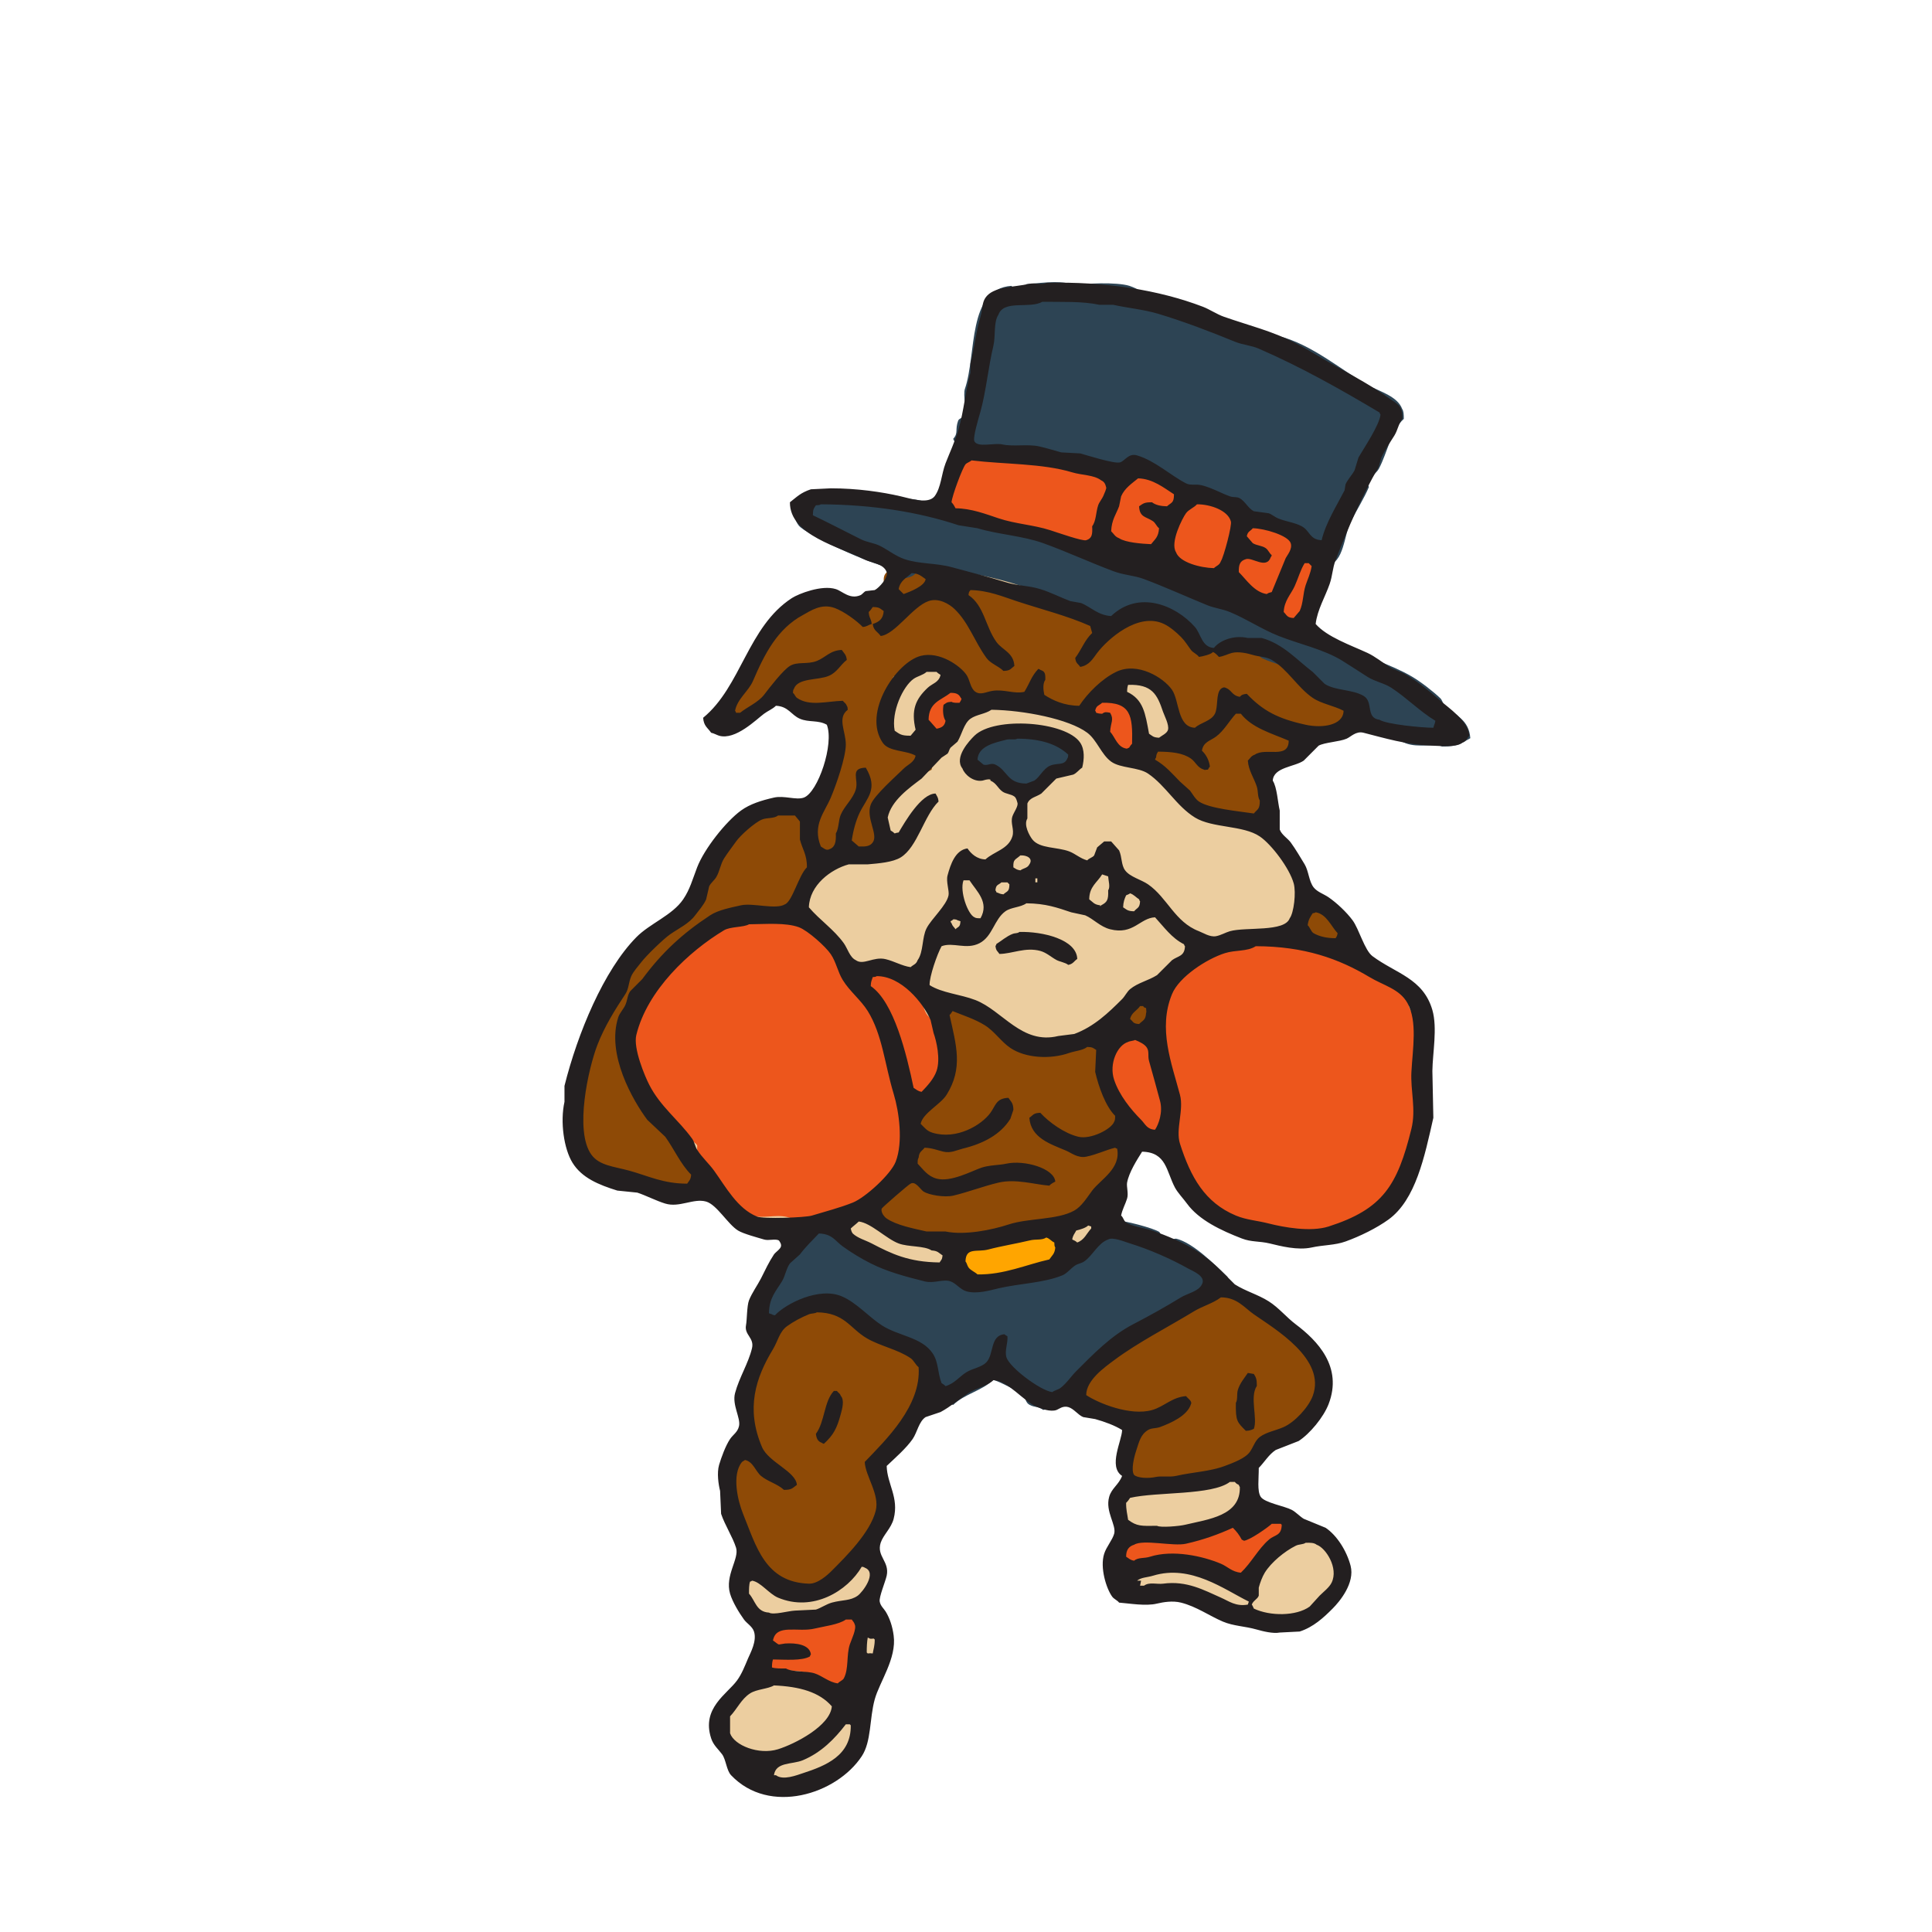 <?xml version="1.0" encoding="UTF-8"?>
<svg version="1.1" viewBox="0 0 128 128" xml:space="preserve" xmlns="http://www.w3.org/2000/svg" xmlns:cc="http://creativecommons.org/ns#" xmlns:dc="http://purl.org/dc/elements/1.1/" xmlns:rdf="http://www.w3.org/1999/02/22-rdf-syntax-ns#"><g transform="translate(-8.209 -9.907)"><g transform="matrix(3.06 0 0 -3.06 24.118 395.77)"><g transform="translate(11.703 87.356)"><path d="m0 0c-0.016 0-0.03 2e-3 -0.044 7e-3 -0.27 0.09-0.755 0.309-0.853 0.413-5e-3 0.024-0.01 0.071-0.014 0.103-0.012 0.123-0.026 0.263-0.123 0.364-0.063 0.064-0.138 0.084-0.189 0.093-0.079 0.14-0.142 0.4-0.083 0.579 0.042 0.128 0.225 0.451 0.288 0.508 9e-3 7e-3 0.042 0.021 0.068 0.032 0.081 0.033 0.204 0.084 0.276 0.214 0.186 0.34 0.258 0.684 0.341 1.082l0.039 0.183-0.14 0.081c-0.206 0.122-0.567 0.536-0.471 0.943 8e-3 0.031 0.038 0.094 0.064 0.148 0.073 0.151 0.155 0.322 0.117 0.493-0.026 0.111-0.104 0.201-0.168 0.273-0.015 0.018-0.03 0.033-0.04 0.047-0.129 0.217-0.269 1.086-0.225 1.27 0.025 0.104 0.102 0.424 0.195 0.592 0.015 0.029 0.043 0.055 0.079 0.09 0.08 0.077 0.203 0.194 0.234 0.419l0.021 0.15-0.13 0.076c-0.034 0.019-0.115 0.153 0.238 1.055 0.114 0.291 0.166 0.424 0.106 0.537-0.025 0.078-0.055 0.131-0.078 0.17-0.022 0.039-0.035 0.063-0.042 0.114 0.056 0.117 0.056 0.247 0.057 0.363 0 0.095 0 0.184 0.028 0.25 0.082 0.191 0.217 0.372 0.361 0.564 0.146 0.196 0.297 0.398 0.395 0.622l0.136 0.315h-0.619l-0.052-0.03c-0.054 2e-3 -0.149 0.047-0.211 0.078-0.037 0.018-0.071 0.033-0.099 0.044l-0.039 0.016h-0.132l-9e-3 0.025-0.061 0.043c-0.068 0.048-0.132 0.076-0.188 0.102-0.05 0.022-0.089 0.039-0.12 0.066-0.036 0.029-0.065 0.076-0.099 0.13-0.077 0.121-0.181 0.286-0.422 0.347l-0.102 0.026-0.077-0.055c-0.022 4e-3 -0.052 9e-3 -0.089 9e-3 -0.039 0-0.078-5e-3 -0.121-0.013-0.086-0.018-0.165-0.027-0.24-0.027-0.197 0-0.349 0.062-0.543 0.139-0.078 0.032-0.16 0.065-0.25 0.096l-0.029 0.01-0.535 0.035c-0.487 0.191-0.679 0.341-0.868 0.828v0.342l-5e-3 0.023c-0.072 0.332-0.047 0.446-0.041 0.465 0.014 0.047 0.122 0.422 0.091 0.684 0.108 0.243 0.208 0.484 0.304 0.717 0.247 0.599 0.481 1.165 0.838 1.708 0.147 0.223 0.385 0.429 0.616 0.628 0.046 0.04 0.092 0.08 0.136 0.118 0.048 0.043 0.122 0.079 0.199 0.117 0.148 0.074 0.316 0.157 0.421 0.332 0.099 0.164 0.149 0.326 0.197 0.482 0.038 0.124 0.074 0.241 0.135 0.36 0.044 0.085 0.105 0.17 0.17 0.258 0.053 0.074 0.108 0.149 0.158 0.231h0.201v0.248c0.058 0.049 0.093 0.098 0.122 0.138 0.021 0.028 0.037 0.05 0.061 0.073 0.114 0.11 0.407 0.251 0.569 0.311 0.052 0.019 0.105 0.028 0.169 0.028 0.071 0 0.144-0.011 0.222-0.023 0.084-0.013 0.17-0.027 0.26-0.027 0.113 0 0.213 0.022 0.305 0.066l0.022 0.011 0.02 0.016c0.415 0.33 0.59 1.203 0.516 1.823l-0.025 0.202-0.261-5e-3c-0.352 0-0.433 0.064-0.569 0.17-0.076 0.059-0.171 0.133-0.313 0.204l-0.169 0.082-0.112-0.151c-0.129-0.174-0.738-0.62-1.087-0.62-0.066 0-0.12 9e-3 -0.151 0.104 5e-3 0.017 9e-3 0.034 0.012 0.052 0.306 0.166 0.427 0.451 0.526 0.686 0.057 0.136 0.112 0.264 0.194 0.369 0.142 0.18 0.242 0.342 0.337 0.499 0.154 0.25 0.287 0.466 0.563 0.69 0.035 0.027 0.07 0.057 0.106 0.09 0.145 0.126 0.295 0.258 0.489 0.258 0.012 0 0.025-1e-3 0.038-2e-3 0.011-1e-3 0.023-1e-3 0.035-1e-3 0.046 0 0.088 7e-3 0.129 0.013 0.035 6e-3 0.069 0.011 0.101 0.011 0.028 0 0.053-4e-3 0.078-0.012 0.044-0.015 0.09-0.043 0.143-0.076 0.077-0.048 0.174-0.108 0.3-0.144l0.211-0.057 0.064 0.209c0.01 8e-3 0.063 0.015 0.097 0.019 0.119 0.015 0.298 0.038 0.414 0.207l0.057 0.083-0.014 0.058c3e-3 6e-3 7e-3 0.012 0.012 0.019 0.043 0.07 0.109 0.177 0.127 0.339l0.025 0.227-0.228 0.021c-0.473 0.044-1.311 0.547-1.669 0.762-0.061 0.036-0.114 0.058-0.157 0.077-0.016 6e-3 -0.036 0.014-0.048 0.021-3e-3 0.011-8e-3 0.035-0.01 0.079l-4e-3 0.082-0.055 0.06c-3e-3 5e-3 -5e-3 0.012-7e-3 0.02l2e-3 2e-3c0.03 0.035 0.03 0.035 0.058 0.045l0.033 0.012 0.027 0.021c0.067 0.049 0.289 0.107 0.696 0.107 0.416 0 0.82-0.056 1.02-0.109 7e-3 -2e-3 0.757-0.194 0.99-0.194 0.046 0 0.116 6e-3 0.178 0.054l0.017 0.014 0.014 0.016c0.157 0.181 0.212 0.41 0.265 0.631 0.028 0.119 0.055 0.232 0.096 0.329 0.195 0.461 0.316 1.051 0.432 1.622 0.053 0.254 0.102 0.493 0.156 0.716 0.034 0.144 0.055 0.306 0.075 0.462 0.039 0.302 0.087 0.678 0.243 0.76 0.142 0.075 0.544 0.127 0.977 0.127 0.377 0 0.606-0.038 0.668-0.064l0.103-0.042 0.096 0.055c4e-3 0 0.078 0.02 0.291 0.02 0.381 0 0.887-0.06 1.131-0.13l0.103-0.103 0.083-0.033 0.048-1e-3c0.057 0 0.101 0.019 0.132 0.034 3e-3 1e-3 6e-3 2e-3 9e-3 3e-3 0.034-0.01 0.075-0.022 0.122-0.036 0.172-0.051 0.475-0.141 0.623-0.204l0.072-0.107 0.056-0.027c0.123-0.058 0.246-0.069 0.354-0.079 0.078-7e-3 0.145-0.013 0.2-0.035 0.028-0.011 0.072-0.037 0.114-0.062 0.111-0.066 0.248-0.147 0.402-0.147h8e-3c6e-3 -6e-3 0.012-0.011 0.016-0.016 0.055-0.052 0.106-0.101 0.167-0.129 0.124-0.058 0.245-0.082 0.352-0.102 0.096-0.019 0.179-0.035 0.249-0.073 0.053-0.028 0.127-0.085 0.2-0.14 0.09-0.069 0.183-0.14 0.271-0.185 0.112-0.058 0.21-0.089 0.297-0.116 0.073-0.022 0.133-0.041 0.194-0.073 1e-3 -3e-3 3e-3 -6e-3 4e-3 -9e-3 0.022-0.054 0.052-0.128 0.125-0.181l0.059-0.043h0.091l0.04-0.043c0.042-0.042 0.096-0.067 0.195-0.112 0.027-0.013 0.054-0.024 0.073-0.035 0.06-0.031 0.127-0.062 0.195-0.093 0.176-0.08 0.375-0.17 0.42-0.29l9e-3 -0.026 9e-3 -0.013c0-2e-3 1e-3 -5e-3 1e-3 -9e-3 -0.174-0.196-0.265-0.444-0.354-0.685-0.05-0.137-0.097-0.265-0.158-0.38-9e-3 -0.018-0.053-0.059-0.082-0.086-0.061-0.057-0.13-0.123-0.172-0.207l-0.041-0.083 0.026-0.08c-0.039-0.043-0.073-0.082-0.094-0.127l-0.022-0.046v-0.033l-0.089-0.03-0.05-0.4c-0.06-0.147-0.145-0.321-0.228-0.49-0.081-0.164-0.164-0.335-0.228-0.488-0.077-0.184-0.101-0.354-0.122-0.504-0.02-0.143-0.037-0.265-0.092-0.393-0.019-0.043-0.042-0.084-0.065-0.125-0.059-0.105-0.133-0.238-0.167-0.429l-0.049-0.273 0.278 9e-3c0.055-5e-3 0.298-0.082 0.433-0.152l0.105-0.208h0.193l9e-3 -0.031 0.068-0.042c0.108-0.069 0.216-0.09 0.302-0.107 0.055-0.011 0.103-0.02 0.132-0.039 0.129-0.079 0.264-0.158 0.4-0.238 0.319-0.186 0.649-0.379 0.922-0.591l6e-3 -0.021c0.018-0.057 0.045-0.144 0.119-0.208 0.031-0.027 0.079-0.063 0.135-0.104 0.079-0.058 0.275-0.201 0.333-0.288-0.048-0.051-0.118-0.078-0.313-0.078h-0.036c-0.073 0.024-0.143 0.027-0.191 0.027-0.041 0-0.085-3e-3 -0.132-6e-3 -0.044-3e-3 -0.091-7e-3 -0.143-7e-3 -0.064 0-0.122 6e-3 -0.18 0.018-0.112 0.023-0.28 0.067-0.459 0.114-0.25 0.066-0.533 0.141-0.737 0.175l-0.136 0.024-0.082-0.111c-0.053-0.072-0.218-0.194-0.721-0.197l-0.172-2e-3 -0.044-0.166c-0.078-0.298-0.498-0.384-0.741-0.409l-0.205-0.021 3e-3 -0.206c3e-3 -0.293 0.071-0.505 0.13-0.692 0.02-0.063 0.04-0.125 0.057-0.19 4e-3 -0.023-0.015-0.093-0.024-0.126-0.02-0.069-0.051-0.185 5e-3 -0.283 0.076-0.198 0.222-0.36 0.352-0.504 0.091-0.101 0.178-0.197 0.226-0.288 0.026-0.048 0.04-0.118 0.056-0.192 0.025-0.119 0.053-0.254 0.141-0.374l0.017-0.025 0.024-0.019c0.104-0.082 0.211-0.157 0.315-0.228 0.225-0.156 0.437-0.302 0.573-0.511 0.038-0.057 0.075-0.187 0.105-0.291 0.051-0.174 0.09-0.312 0.181-0.398 0.158-0.15 0.363-0.249 0.562-0.345 0.283-0.136 0.551-0.266 0.689-0.531 0.104-0.199 0.151-0.955 0.121-1.159-2e-3 -0.01-0.013-0.04-0.02-0.061-0.032-0.085-0.079-0.215-0.051-0.372 0.163-0.894-0.21-2.363-0.726-2.857-0.136-0.131-0.306-0.194-0.521-0.274-0.065-0.024-0.131-0.048-0.199-0.076-0.074-0.03-0.132-0.081-0.183-0.126-0.021-0.018-0.052-0.046-0.065-0.053-0.119-0.039-0.472-0.102-0.739-0.102-0.15 0-0.197 0.021-0.197 0.021l-0.07 0.033-0.081-0.015c-0.049-0.011-0.104-0.017-0.164-0.017-0.184 0-0.412 0.052-0.677 0.153l-0.039 0.014h-0.282c-0.558 0.25-1.245 0.727-1.448 1.591l-0.04 0.169-0.174 4e-3c-0.126 3e-3 -0.169 0.035-0.236 0.108l-0.101 0.109-0.14-0.05-0.027-9e-3c-0.04-0.013-0.067-0.028-0.098-0.054l-0.027-0.021-0.029-0.036c-0.204-0.295-0.275-0.661-0.338-0.983-0.041-0.212-0.08-0.413-0.149-0.562l-0.136-0.291 0.32-0.028c0.417-0.036 1.515-0.516 1.863-0.783 0.04-0.03 0.117-0.136 0.174-0.213 0.106-0.144 0.206-0.28 0.321-0.344 0.087-0.049 0.166-0.058 0.223-0.062l0.018-0.055 0.051-0.041c0.111-0.09 0.213-0.1 0.28-0.1l0.049 1e-3c0.181-0.096 0.83-0.604 0.934-0.732 0.108-0.134 0.2-0.28 0.296-0.435 0.077-0.123 0.155-0.248 0.244-0.371-0.014-0.05-0.027-0.099-0.04-0.147-0.123-0.461-0.213-0.795-0.53-1.028-0.089-0.065-0.214-0.115-0.346-0.167-0.284-0.112-0.637-0.252-0.746-0.638l-0.028-0.099 0.058-0.087c0.047-0.069 0.029-0.208 0.013-0.33-6e-3 -0.049-0.012-0.097-0.015-0.141l-0.012-0.187 0.181-0.046c0.337-0.087 0.576-0.231 0.83-0.383 0.076-0.045 0.152-0.091 0.231-0.136 0.076-0.042 0.151-0.047 0.2-0.047 0.019 0 0.038 1e-3 0.057 2e-3 0.012 0 0.024 1e-3 0.037 1e-3 8e-3 -0.015 0.02-0.037 0.028-0.053 0.021-0.04 0.043-0.085 0.077-0.129 0.049-0.067 0.114-0.112 0.171-0.151 0.026-0.018 0.065-0.045 0.075-0.058 0.16-0.237 0.106-0.69-0.045-0.947 0 0 0 1e-3 -1e-3 1e-3 -6e-3 0-0.028-9e-3 -0.045-0.016-0.053-0.021-0.126-0.049-0.193-0.108-0.08-0.067-0.101-0.159-0.114-0.214 0-2e-3 -1e-3 -5e-3 -1e-3 -9e-3 -0.07-0.059-0.284-0.173-0.402-0.219-0.031 0.016-0.072 0.029-0.122 0.029h-0.023l-0.03-5e-3c-0.126-0.026-0.246-0.039-0.367-0.039-0.447 0-0.811 0.176-1.195 0.363-0.212 0.103-0.432 0.21-0.665 0.282-0.119 0.038-0.235 0.056-0.354 0.056-0.118 0-0.219-0.018-0.308-0.034-0.073-0.013-0.136-0.024-0.197-0.024-0.058 0-0.113 0.011-0.17 0.033l-0.071 0.028-0.094-0.027c-0.066-0.019-0.141-0.042-0.192-0.042-0.018 0-0.024 3e-3 -0.024 3e-3 -1e-3 1e-3 -5e-3 5e-3 -0.011 0.015l-0.013 0.021-0.017 0.019c-0.151 0.16-0.218 0.645-0.095 0.921l0.151 0.113 0.024 0.058c0.091 0.22-0.016 0.414-0.086 0.542-0.017 0.03-0.041 0.075-0.045 0.091-9e-3 0.043-3e-3 0.084 0.011 0.166 7e-3 0.044 0.015 0.094 0.021 0.153 0.129 0.07 0.221 0.142 0.281 0.215l0.163 0.2-0.219 0.134c-0.074 0.045-0.076 0.046-0.073 0.201l1e-3 0.063-0.032 0.054c-7e-3 0.044 0.07 0.215 0.107 0.297 0.041 0.092 0.081 0.179 0.099 0.261l0.026 0.121-0.197 0.196-0.092-7e-3c-0.129 0.012-0.741 0.146-0.868 0.209-0.013 0.012-0.026 0.027-0.042 0.046-0.051 0.059-0.119 0.141-0.26 0.196l-0.161 0.065-0.103-0.14c-7e-3 -5e-3 -0.053-0.024-0.127-0.024-0.052 0-0.105 9e-3 -0.146 0.026-0.126 0.052-0.246 0.152-0.372 0.257-0.194 0.16-0.414 0.342-0.699 0.371l-0.105 0.011-0.076-0.075c-0.063-0.061-0.157-0.099-0.268-0.144-0.096-0.039-0.207-0.083-0.311-0.152-0.086-0.058-0.185-0.14-0.281-0.22-0.075-0.062-0.153-0.126-0.215-0.171-7e-3 -1e-3 -0.019-2e-3 -0.04-2e-3l-0.068 1e-3c-0.093 0-0.202-9e-3 -0.301-0.081l-0.048-0.033-0.025-0.053c-0.128-0.267-0.279-0.572-0.307-0.619-0.026-0.035-0.092-0.078-0.161-0.124-0.131-0.086-0.293-0.193-0.368-0.39l-0.049-0.133 0.098-0.102c0.123-0.129 0.179-0.429 0.139-0.746-0.038-0.308-0.151-0.508-0.24-0.564l-0.165-0.103 0.078-0.178c0.183-0.419 0.159-0.504 0.058-0.858-0.021-0.075-0.045-0.158-0.07-0.255l-0.039-0.151 0.128-0.09c0.335-0.234 0.298-0.781-0.11-1.626l-0.018-0.037-0.028-0.348-0.084-0.041v-0.288l-0.031-0.016-0.029-0.088c-0.031-0.092-0.016-0.182-4e-3 -0.253 9e-3 -0.056 0.018-0.104 5e-3 -0.139-0.156-0.439-0.585-0.728-1.392-0.938-0.042-0.01-0.084-0.025-0.127-0.04-0.063-0.022-0.121-0.043-0.169-0.043" fill="#eccea0" fill-rule="evenodd"/></g><g transform="translate(23.323 111.09)"><path d="m0 0-0.504 0.576c-0.371 0.254-1.619 0.594-2.124 0.36-0.3 0.474-0.57 0.809-1.368 0.792-0.084-0.092-0.189-0.289-0.288-0.36-0.092-0.066-0.176-0.068-0.252-0.144-0.08 0.047-0.138 0.209-0.18 0.288-0.307 0.082-0.748 0.139-1.044 0.288-0.333 0.169-0.659 0.506-1.044 0.612-0.284 0.078-0.455-0.189-0.756-0.072-0.473 0.185-0.79 0.445-1.511 0.432-0.028-0.025-0.081-0.047-0.109-0.072-0.353-0.132-0.119-0.329-0.252-0.504l-0.252-0.072c-0.104-0.063-0.183-0.183-0.288-0.252-6e-3 -0.011-0.448 0.185-0.575 0.216-0.294 0.072-0.7-0.073-0.865-0.18-0.722-0.469-0.716-1.786-1.511-2.304 7e-3 -0.15 0.025-0.165 0.072-0.252 0.514 2e-3 0.889 0.461 1.08 0.792 0.225-0.079 0.548-0.591 0.864-0.396h0.468c-0.129-0.37 0.057-0.97-0.072-1.368-0.127-0.39-0.726-0.874-0.432-1.547l0.323-0.361c0.36-0.027 0.274 0.044 0.504 0.144 0.113 0.05 0.22-0.103 0.361 0 0.412 0.144 0.167 0.538 0.323 0.936 0.157 0.24 0.312 0.48 0.469 0.72 0.267-0.024 0.426-0.038 0.611 0.072 0.021 0.098 0.037 0.187 0.037 0.324-0.104 0.1-0.24 0.248-0.325 0.36-0.144 0-0.372-0.051-0.467 0-0.359 0.162-0.119 1.032-0.073 1.332 0.26-0.089 0.51 0.073 0.649 0.216 0.568 8e-3 0.762-0.313 0.971-0.648 0.121-0.012 0.24-0.024 0.36-0.036 0.058 0.014 0.113 0.091 0.217 0.072 0.344-0.063 0.762-0.262 1.115-0.36 0.182-0.05 0.434 0.018 0.54-0.036 0.316 0.023 0.194 0.157 0.36 0.288 0.29 0.229 0.723 0.274 0.936 0.576 0.313-0.034 0.513-0.118 0.684-0.288 0.233-0.363 0.066-0.85 0.504-1.008-0.12-0.246-0.293-0.119-0.576-0.216-0.146-0.05-0.189-0.191-0.288-0.288 9e-3 -0.125 0.013-0.152 0.072-0.215 0.088-0.216 0.33-0.164 0.504-0.289 0.234-0.167 0.29-0.559 0.576-0.684 0.187-0.081 0.399 0.082 0.648 0 0.171-0.056 0.395-0.328 0.576-0.252 0.183 0.02 0.177 0.07 0.288 0.144 0.076 0.375-0.014 0.897-0.216 1.116v0.072c0.497 0.087 0.619-0.05 1.044 0.216 0.033 0.165 0.015 0.289 0 0.468 0.522 0.097 0.648-0.077 1.044 0.18 5e-3 0.614-0.495 0.367-0.828 0.612" fill="#8e4a06" fill-rule="evenodd"/></g><g transform="translate(8.564 100.5)"><path d="m0 0h0.288c0.233-0.064 0.789-0.278 1.008-0.108 0.416 0.295-0.08 0.664-0.252 0.9-0.399 0.546-1.418 1.639-1.116 2.592l0.288 0.864c0.197 0.323 1.197 1.249 1.548 1.404h0.648c0.2 0.047 0.825 0.143 0.972 0.252 0.498 0.35 0.442 1.804 0.036 2.232-0.18-0.01-0.241-0.037-0.288-0.18-0.085 0.042-0.21 0.086-0.288 0.144-0.582-0.075-1.233-1.153-1.476-1.62-0.079-0.151-0.102-0.414-0.216-0.54-0.129-0.143-0.327-0.149-0.504-0.252-0.2-0.116-0.331-0.425-0.468-0.612-0.088-0.119-0.281-0.17-0.36-0.288l-0.144-0.396c-0.225-0.434-0.499-0.804-0.54-1.44-0.074-0.014-0.069-9e-3 -0.108-0.036-0.097-0.033-0.105-0.062-0.18-0.108-0.156-0.682-0.177-2.019 0.288-2.412 0.214-0.18 0.562-0.32 0.864-0.396" fill="#8e4a06" fill-rule="evenodd"/></g><g transform="translate(23.251 106.55)"><path d="m0 0c-0.102-0.148-0.187-0.111-0.36-0.18 5e-3 -0.287 0.516-0.771 0.72-0.828 0.085-0.024 0.314 0.092 0.396 0.108-0.067 0.449-0.357 0.616-0.576 0.9z" fill="#8e4a06" fill-rule="evenodd"/></g><g transform="translate(19.759 104.57)"><path d="m0 0-0.036 0.036-0.216 0.036c-0.167-0.174-0.37-0.294-0.432-0.576 0.052-0.058 0.105-0.151 0.144-0.216 0.211 0.011 0.307 0.068 0.468 0.108 0.055 0.207 0.097 0.39 0.072 0.612" fill="#8e4a06" fill-rule="evenodd"/></g><g transform="translate(14.252 100.54)"><path d="m0 0c-0.212-0.033-0.397-5e-3 -0.576-0.108-0.024-0.062-7e-3 -0.035-0.036-0.072-3e-3 -0.812 0.711-0.874 1.404-1.008 0.074-0.014 0.205 0.06 0.288 0.036 0.116-0.033 0.281-0.234 0.54-0.144l0.18 0.18h0.756c0.612 0.141 1.153 0.228 1.584 0.54 0.471 0.342 0.543 1.086 0.9 1.548-9e-3 0.325-0.1 0.329-0.216 0.504-0.096 0.144-0.399 0.883-0.432 1.044-0.064 0.31 0.219 0.22-0.037 0.648-0.391-0.019-0.691-0.211-1.043-0.288-0.138 0.133-0.371 0.149-0.541 0.252-0.454 0.277-1.042 0.763-1.691 0.792-0.068-0.121-0.129-0.286-0.216-0.396 0.044-0.316 0.453-0.737 0.36-1.044-0.143-0.473-0.68-0.708-0.864-1.152-0.092-0.223-2e-3 -0.475-0.072-0.756-0.053-0.21-0.189-0.405-0.288-0.576" fill="#8e4a06" fill-rule="evenodd"/></g><g transform="translate(22.891 97.085)"><path d="m0 0c-0.131 0.161-0.184 0.43-0.36 0.54-0.102 0.064-0.267-0.021-0.396 0.036-0.311 0.137-0.382 0.463-0.936 0.468-0.456-0.422-1.294-0.498-1.835-0.828-0.404-0.247-0.912-0.597-1.188-0.972-0.051-0.068-0.05-0.125-0.109-0.18-1e-3 -0.632 0.774-0.436 1.116-0.72h0.432c-0.13-0.191-0.672-0.837-0.539-1.116 0.014-0.145 0.039-0.141 0.071-0.252 0.898-0.23 2.161-0.03 2.7 0.36 0.14 0.101 0.161 0.329 0.288 0.432 0.074 0.06 0.176 0.053 0.252 0.108 0.213 0.152 0.758 0.633 0.864 0.864 0.165 0.36 0.082 0.797-0.108 1.08l-0.252 0.18" fill="#8e4a06" fill-rule="evenodd"/></g><g transform="translate(12.703 97.877)"><path d="m0 0c-0.194-0.121-0.552-0.017-0.72-0.144-0.343-0.114-0.322-0.44-0.468-0.756-0.086-0.188-0.292-0.31-0.396-0.468-0.188-0.289-0.188-1.304 0.036-1.548-0.047-0.136-0.153 0.041-0.324-0.036-0.072-0.06-0.144-0.12-0.216-0.179-0.255-1.115 0.422-2.713 1.116-3.06 0.215-0.107 0.599-0.012 0.828 0 0.425 0.401 1.086 1.001 1.296 1.584 0.101 0.279 0.04 0.812-0.108 0.971 0.043 0.229 0.213 0.213 0.324 0.361 0.238 0.317 0.966 1.308 0.792 1.943-0.049 0.181-0.195 0.295-0.288 0.432-0.382 0.096-0.642 0.037-0.972 0.288-0.319 0.244-0.301 0.613-0.9 0.612" fill="#8e4a06" fill-rule="evenodd"/></g><g transform="translate(17.563 99.497)"><path d="m0 0c-0.055 0.038-0.147 0.038-0.252 0.036l-0.18-0.18c-0.184 0.029-0.312 0.164-0.504 0.072l-0.072-0.108h-0.252c-0.073-0.025-0.16-0.159-0.216-0.18-0.111-0.041-0.124 0.052-0.216 0-0.135-0.013-0.134-0.028-0.216-0.072-0.014-0.146-0.028-0.252 0.072-0.36 0.059-0.142 0.228-0.179 0.324-0.288 0.329 0.054 1.276 0.178 1.476 0.324 0.143 0.051 0.305 0.358 0.216 0.504-0.013 0.172-0.041 0.21-0.18 0.252" fill="#ffa500" fill-rule="evenodd"/></g><g transform="translate(19.255 119.91)"><path d="m0 0c-0.269 0.086-1.032 0.06-1.116 0-0.352 0.124-0.653 0.078-1.116 0.036 0-0.098-1e-3 -0.165-0.036-0.216v-0.036c-0.119 0.041-0.211 0.132-0.288 0.216-0.961-0.07-0.749-1.48-1.007-2.232-0.044-0.126 0.04-0.492 0-0.576-0.012-0.024-0.127-0.062-0.145-0.108-0.074-0.202 9e-3 -0.268-0.108-0.396 0.102-0.26 0.243-0.077 0.504-0.18 0.673-0.264 1.864-0.215 2.592-0.396h0.54c0.122-0.027 0.393 0.029 0.504 0 0.376-0.095 0.939-0.559 1.332-0.72 0.204-0.024 0.408-0.048 0.612-0.072 0.064-0.024 0.385-0.358 0.504-0.432 0.509-0.316 1.08-0.542 1.512-0.936 0.362 0.046 0.363 0.66 0.504 0.936 0.118 0.232 0.3 0.526 0.396 0.756l-0.036 0.108c0.045 0.095 0.2 0.19 0.252 0.288 0.192 0.363 0.255 0.816 0.54 1.08-1e-3 0.098-2e-3 0.165-0.036 0.216-0.098 0.268-0.472 0.372-0.72 0.504-0.543 0.289-1.23 0.905-1.98 1.08l-0.144-0.144c-0.235 0.04-0.392 0.192-0.576 0.288-0.319 0.165-0.683 0.299-1.008 0.432-0.285 0.117-0.557 0.114-0.864 0.216-0.206 0.069-0.415 0.225-0.612 0.288" fill="#2d4454" fill-rule="evenodd"/></g><g transform="translate(26.095 110.8)"><path d="m0 0c-0.044 0.037-0.064 0.138-0.108 0.18-0.163 0.155-0.423 0.356-0.612 0.468-0.477 0.281-1.029 0.409-1.476 0.72-0.165-0.017-0.273-0.044-0.324-0.18-0.298 0.112-0.495 0.55-0.936 0.395-0.225 0.476-0.353 0.249-0.864 0.396-0.294 0.086-0.586 0.332-0.864 0.433l-0.288 0.036c-0.082 0.041-0.173 0.166-0.252 0.216-0.366 0.228-0.961 0.505-1.368 0.648-0.302 0.105-0.558-0.147-0.936 0-0.092 0.036-0.17 0.165-0.252 0.216-0.23 0.143-0.55 0.26-0.792 0.36-0.704 0.291-1.506 0.385-2.303 0.575-0.28 0.067-0.608 0.022-0.864 0-0.094-7e-3 -0.254 0.043-0.288 0.037-0.097-0.037-0.192-0.072-0.288-0.108-0.252 0.05-0.57 0.482-0.936 0.215-0.244-0.023-0.246-0.145-0.36-0.287 4e-3 -0.173 0.031-0.293 0.108-0.396 0.142-0.193 1.602-0.867 1.943-0.9 9e-3 -0.084 8e-3 -0.102 0.037-0.144 0.056-0.046 0.159-0.065 0.215-0.109 0.205 9e-3 0.342 0.054 0.396 0.217l0.613-0.252c0.278-0.072 0.305 0.183 0.539 0.144 0.828-0.139 1.691-0.455 2.341-0.792 0.149-0.078 0.874-0.313 1.079-0.18 0.176 0.06 0.157 0.154 0.252 0.288 0.095 0.055 0.335-0.092 0.432-0.144 0.454-0.241 0.72-0.507 1.044-0.864 0.218-3e-3 0.308 0.023 0.396 0.144 0.246-4e-3 0.493 0.02 0.612-0.108 0.061-0.065 0.057-0.14 0.144-0.18 0.282-0.132 0.527-0.157 0.756-0.324 0.346-0.252 0.518-0.701 1.152-0.576 0.115-0.227 0.939-0.84 1.188-0.936 0.285-0.11 0.644 3e-3 0.792-0.072 0.356-4e-3 0.408 0.072 0.612 0.18-0.03 0.399-0.308 0.488-0.54 0.684" fill="#2d4454" fill-rule="evenodd"/></g><g transform="translate(17.132 108.96)"><path d="m0 0c0.167 0.058 0.269 0.265 0.288 0.468 0.173-0.041 0.336-0.104 0.468 0 0.113 0.04 0.107 0.075 0.18 0.144 1e-3 0.724-1.112 0.616-1.8 0.612-0.179-0.145-0.284-0.223-0.432-0.396 4e-3 -0.091 4e-3 -0.134 0.036-0.18 0.054-0.15 0.944-0.849 1.26-0.648" fill="#2d4454" fill-rule="evenodd"/></g><g transform="translate(20.011 99.245)"><path d="m0 0c-0.036 0.06-0.072 0.12-0.108 0.18-0.136 0.089-0.772 0.251-0.935 0.252-0.144-0.184-0.388-0.291-0.577-0.432-0.234-0.175-0.397-0.451-0.684-0.576-0.566-0.246-1.85-0.292-2.52-0.144-0.396 0.088-0.893 0.023-1.223 0.18-0.036 0.048-0.073 0.096-0.108 0.144-0.235 0.152-0.532 0.165-0.757 0.324-0.048 0.034-0.033 0.096-0.071 0.144-0.171 0.216-0.394 0.201-0.721 0.18-0.258-0.273-0.572-0.517-0.792-0.828-0.157-0.223-0.246-0.523-0.431-0.72-3e-3 -0.298 0.064-0.315 0.179-0.468 0.209-0.013 0.347-0.044 0.54 0.036 0.177 0.073 0.644 0.435 0.865 0.396 0.239-0.043 0.243-0.247 0.396-0.36 0.176-0.131 0.383-0.17 0.575-0.288 0.331-0.202 0.638-0.52 1.08-0.504 0.157-0.324 0.38-0.821 0.648-1.044 0.038-0.029 9e-3 -0.013 0.072-0.036 0.236 0.233 0.627 0.308 0.864 0.54 0.095-7e-3 0.621-0.289 0.648-0.324 0.068-0.083 0.048-0.165 0.144-0.216 0.115-0.061 0.204-0.031 0.289-0.108 0.334 0.027 0.86 0.682 1.079 0.9 0.244 0.243 0.533 0.539 0.828 0.72 0.161 0.099 0.283 0.036 0.504 0.108 0.131 0.043 0.285 0.185 0.396 0.252 0.326 0.198 0.756 0.264 1.044 0.504l0.144 0.252v0.144c-0.258 0.245-0.739 0.74-1.116 0.828-0.084-0.012-0.168-0.024-0.252-0.036" fill="#2d4454" fill-rule="evenodd"/></g><g transform="translate(22.675 113.54)"><path d="m0 0-0.036-0.144h-0.144c0.054 0.09 0.09 0.113 0.108 0.252l0.108-0.108zm0.648 0.324c-0.037 0.139-0.207 0.22-0.36 0.252 3e-3 0.111 5e-3 0.227-0.036 0.288-0.139 0.204-0.617 0.314-0.864 0.396l-0.324 0.036-0.072 0.144c-0.18 0.06-0.36 0.12-0.54 0.18-0.443 0.192-0.885 0.435-1.296 0.648-0.144 0.074-0.334 0.089-0.468 0.18-0.103-0.013-0.155-0.024-0.216-0.072-0.126-0.1-0.109-0.224-0.072-0.396-0.122 0.045-0.127 0.13-0.216 0.18-0.135 0.076-0.285 0.053-0.432 0.108-0.671 0.248-1.44 0.425-2.339 0.468-0.241-0.14-0.508 0.075-0.613-0.216-0.086-0.116-0.083-0.345 0-0.432-0.071-0.06-0.144-0.12-0.216-0.18-0.013-0.165-0.048-0.215 0.037-0.324 0.279-0.397 0.852-0.18 1.296-0.324 0.432-0.141 0.909-0.317 1.367-0.432h0.468c0.349-0.096 0.632-0.334 0.936-0.468 0.211-0.093 0.44-0.122 0.612-0.252 0.147 0.02 0.187 0.047 0.252 0.144 0.38-0.14 1.477-1.032 1.98-0.612 0.12-0.081 0.036-0.231 0.108-0.36 0.089-0.16 0.339-0.201 0.468-0.324 0.231-1e-3 0.303 0.032 0.432 0.108 0.038 0.183-0.063 0.315-0.036 0.468 0.011 0.064 0.104 0.131 0.072 0.252-0.011 0.039-0.088 0.11-0.072 0.18 0.023 0.103 0.191 0.183 0.144 0.36" fill="#ed561c" fill-rule="evenodd"/></g><g transform="translate(15.655 111.23)"><path d="m0 0c-0.093 0.02-0.159 0.035-0.288 0.036-0.108-0.103-0.273-0.166-0.36-0.288-0.064-0.088-0.078-0.205-0.144-0.288 2e-3 -0.305 0.101-0.334 0.216-0.504 0.105-1e-3 0.196-1e-3 0.252 0.036 0.22 0.088 0.291 0.475 0.432 0.648-0.013 0.169-0.054 0.243-0.108 0.36" fill="#ed561c" fill-rule="evenodd"/></g><g transform="translate(19.111 109.76)"><path d="m0 0c0.037-0.029 9e-3 -0.014 0.072-0.036 0.05 0.053 0.117 0.105 0.18 0.144 0.141 0.647-0.175 1.157-0.828 1.152-0.192-0.213-0.23-0.526 0.036-0.72 0.068-0.05 0.176-0.036 0.216-0.108 0.129-0.236 0.035-0.358 0.324-0.432" fill="#ed561c" fill-rule="evenodd"/></g><g transform="translate(14.252 103.35)"><path d="m0 0v-0.072c-0.087 0.047-0.085 0.073-0.108 0.18l0.108-0.108m-2.412-3.6c0.193-0.046 0.496-0.188 0.792-0.108 0.528 0.143 1.531 0.758 1.728 1.224l0.18 1.152c0.12 0.282 0.452 0.424 0.576 0.72 0.091 0.217 0.039 0.436 0 0.612-0.031 0.134 0.063 0.318 0 0.504-0.043 0.127-0.189 0.189-0.252 0.288-0.094 0.146-0.085 0.327-0.18 0.468-0.17 0.251-0.482 0.352-0.72 0.54-0.123-8e-3 -0.184-0.018-0.252-0.072-0.105-0.074-0.138-0.149-0.144-0.324h-0.036c-0.395 0.812-1.269 1.531-2.484 1.512-0.185-0.131-0.459-0.136-0.648-0.252-0.269-0.166-0.534-0.406-0.792-0.576-0.077-0.051-0.195-0.041-0.252-0.108-0.212-0.251-0.501-0.533-0.648-0.828-0.134-0.271-0.059-0.515-0.288-0.684 0.015-0.525 0.399-1.464 0.648-1.8l0.504-0.504c0.084-0.063 0.278-0.126 0.324-0.216v-0.216c0.183-0.513 0.686-1.096 1.188-1.296 0.206-0.082 0.506 0.024 0.756-0.036" fill="#ed561c" fill-rule="evenodd"/></g><g transform="translate(25.303 104.32)"><path d="m0 0c-0.028 0.113 0.045 0.141-0.036 0.252-0.301 0.454-1.276 0.597-1.764 0.9-0.284 0.177-0.432 0.47-0.9 0.468-0.12-0.123-0.3-0.017-0.504-0.072-0.144-0.039-0.306-0.176-0.432-0.216h-0.36c-0.168-0.054-0.264-0.265-0.396-0.324-0.189-0.085-0.392 0.023-0.54-0.072-0.37-0.237-0.571-1-0.432-1.62 0.039-0.174-7e-3 -0.314 0.072-0.432v-0.108h-0.036c-0.093 0.283-0.36 0.378-0.504 0.612-0.431-0.015-0.41-0.418-0.72-0.576 0.018-0.661 0.864-1.665 1.224-2.052 0.211 0.017 0.216 0.076 0.324 0.18 0.153-0.378 0.388-1.384 0.684-1.548 0.112-0.061 0.172 0.035 0.252 0 0.036-0.048 0.072-0.096 0.108-0.143 0.276-0.178 1.396-0.302 1.656-0.145 0.376-0.188 0.777 0.132 1.08 0.252 0.084 0.012 0.168 0.024 0.252 0.036 0.318 0.127 0.423 0.389 0.612 0.648 0.076 0.105 0.259 0.132 0.324 0.252 0.167 0.31 0.169 0.793 0.252 1.152v0.504c0.144 0.429 0.161 1.139 0 1.62-0.045 0.135-0.186 0.312-0.216 0.432" fill="#ed561c" fill-rule="evenodd"/></g><g transform="translate(19.723 92.261)"><path d="m0 0h0.504c0.533 0.116 0.999 0.026 1.224-0.36 0.105-1e-3 0.196-1e-3 0.251 0.036 0.256 0.103 0.367 0.59 0.541 0.792 0.168 0.197 0.398-0.064 0.504 0.432 0.036 0.065 9e-3 0.065 0 0.18l-0.036 0.036c-0.093 0.02-0.159 0.035-0.288 0.036-0.141-0.124-0.474-0.212-0.612-0.036-0.506-0.012-0.555-0.449-0.936-0.576-0.105-0.035-0.275 0.026-0.324 0.036-0.275 0.058-1.221-0.023-1.332-0.108-0.138-0.048-0.162-0.128-0.252-0.216 3e-3 -0.166 0.026-0.222 0.072-0.324 0.263-0.098 0.422 0.01 0.684 0.072" fill="#ed561c" fill-rule="evenodd"/></g><g transform="translate(12.92 89.525)"><path d="m0 0c0.446 0.368 0.607 1.171 0.576 1.8l-0.216 0.036c-0.088-0.09-0.357-0.325-0.576-0.252-0.077 0.026-0.112 0.152-0.288 0.108-0.084-0.021-0.349-0.119-0.432-0.144-0.168-0.051-0.255 0.015-0.36-0.072-0.318-0.12-0.418-0.779-0.288-1.044 0.318-0.059 0.705 0.024 1.044-0.108 0.204-0.079 0.252-0.264 0.54-0.324" fill="#ed561c" fill-rule="evenodd"/></g><g transform="translate(21.969 109.76)"><path d="m0 0c-0.083-0.029-0.097-0.077-0.151-0.129 0.014-0.213 0.135-0.378 0.194-0.562 0.033-0.101 0.014-0.221 0.065-0.302 2e-3 -0.197-0.05-0.183-0.129-0.281-0.322 0.049-0.961 0.105-1.188 0.259-0.081 0.055-0.135 0.159-0.195 0.238-0.072 0.065-0.144 0.129-0.216 0.194-0.178 0.18-0.309 0.341-0.54 0.475 0.014 0.038 4e-3 0.021 0.022 0.044 8e-3 0.081 0.016 0.08 0.043 0.129 0.299-2e-3 0.538-0.028 0.713-0.151 0.106-0.075 0.136-0.196 0.28-0.238 0.028-0.016 0.021-1e-3 0.087 0 0.015 0.027 0.023 0.045 0.043 0.065-0.019 0.146-0.087 0.265-0.173 0.345 0.032 0.192 0.175 0.209 0.303 0.303 0.172 0.125 0.288 0.341 0.432 0.497h0.108c0.244-0.309 0.649-0.418 1.036-0.583-1e-3 -0.41-0.499-0.139-0.734-0.303m-5.616-0.216c-0.096 0.047-0.165-0.029-0.259 0l-0.129 0.108c0.015 0.297 0.376 0.368 0.626 0.432 0.083 0.021 0.18-0.011 0.237 0.022 0.491-2e-3 0.85-0.11 1.102-0.346-5e-3 -0.05-4e-3 -0.061-0.022-0.086-0.063-0.156-0.212-0.087-0.367-0.151-0.153-0.064-0.218-0.239-0.345-0.325l-0.173-0.064c-0.421 2e-3 -0.402 0.281-0.67 0.41m6.458-2.57c0.056-0.202 2e-3 -0.642-0.086-0.756-0.109-0.305-0.948-0.183-1.296-0.281-0.089-0.025-0.196-0.089-0.302-0.108-0.131-0.023-0.277 0.074-0.367 0.108-0.523 0.199-0.683 0.725-1.102 1.015-0.147 0.102-0.393 0.161-0.497 0.303-0.087 0.118-0.064 0.285-0.13 0.432-0.057 0.065-0.115 0.129-0.172 0.194h-0.151c-0.051-0.043-0.101-0.086-0.152-0.129-0.021-0.058-0.043-0.116-0.065-0.173-0.034-0.048-0.112-0.06-0.15-0.108-0.149 0.039-0.26 0.145-0.39 0.194-0.263 0.099-0.641 0.058-0.798 0.259-0.061 0.078-0.195 0.315-0.108 0.454v0.324c0.052 0.131 0.19 0.14 0.302 0.216l0.324 0.324c0.122 0.029 0.245 0.058 0.367 0.086 0.077 0.033 0.126 0.109 0.194 0.151 0.045 0.181 0.056 0.392-0.043 0.54-0.309 0.463-1.854 0.574-2.289 0.152-0.112-0.109-0.45-0.471-0.26-0.713 0.046-0.13 0.235-0.294 0.433-0.26 0.024 5e-3 0.114 0.041 0.172 0.022v-0.022c0.134-0.059 0.156-0.162 0.26-0.237 0.072-0.053 0.186-0.053 0.259-0.108 0.037-0.028 0.049-0.078 0.064-0.13 0.03-0.072-0.079-0.212-0.108-0.302-0.046-0.147 0.047-0.282 0-0.432-0.086-0.277-0.393-0.323-0.583-0.497-0.186 4e-3 -0.313 0.125-0.389 0.238-0.265-0.035-0.368-0.35-0.431-0.583-0.037-0.136 0.04-0.333 0.021-0.432-0.041-0.218-0.369-0.507-0.475-0.713-0.104-0.203-0.065-0.514-0.194-0.691-0.033-0.093-0.09-0.094-0.152-0.152-0.188 0.027-0.35 0.127-0.54 0.173-0.263 0.064-0.483-0.142-0.648-0.021-0.13 0.062-0.177 0.253-0.259 0.367-0.214 0.298-0.521 0.501-0.756 0.777 0.015 0.48 0.475 0.824 0.864 0.93h0.411c0.24 0.021 0.539 0.044 0.713 0.15 0.364 0.224 0.503 0.902 0.82 1.21-9e-3 0.097-0.032 0.107-0.065 0.173-0.313-2e-3 -0.665-0.618-0.799-0.843-0.05-6e-3 -0.054-0.01-0.086-0.021-0.025 0.025-0.055 0.046-0.087 0.064-0.021 0.094-0.043 0.188-0.064 0.281 0.077 0.369 0.472 0.645 0.734 0.843 0.144 0.151 0.288 0.302 0.432 0.454 0.043 0.028 0.086 0.057 0.13 0.086 0.033 0.042 0.032 0.086 0.064 0.129 0.051 0.044 0.101 0.087 0.151 0.13 0.095 0.156 0.138 0.395 0.281 0.497 0.131 0.093 0.319 0.1 0.454 0.194 0.697-0.01 1.676-0.199 2.074-0.497 0.21-0.157 0.304-0.471 0.518-0.626 0.202-0.147 0.588-0.116 0.799-0.259 0.385-0.262 0.614-0.703 1.015-0.951 0.378-0.233 1.043-0.164 1.404-0.41 0.253-0.171 0.644-0.689 0.734-1.015m1.642-2.03c0.302-0.182 0.65-0.255 0.821-0.562 0.22-0.398 0.113-0.989 0.086-1.49-0.022-0.414 0.104-0.808 0-1.232-0.303-1.23-0.619-1.739-1.793-2.116-0.39-0.125-0.979-0.016-1.296 0.065-0.261 0.067-0.478 0.075-0.712 0.172-0.673 0.282-0.979 0.833-1.21 1.556-0.099 0.311 0.088 0.726 0 1.058-0.181 0.684-0.48 1.434-0.172 2.181 0.152 0.372 0.747 0.76 1.144 0.886 0.234 0.074 0.483 0.031 0.669 0.151 1.057-3e-3 1.8-0.272 2.463-0.669m-1.231 1.382c0.044 9e-3 0.041 5e-3 0.065 0.021 0.235-0.037 0.338-0.308 0.475-0.453-0.012-0.069-0.019-0.063-0.043-0.108-0.185 0-0.347 0.034-0.476 0.108-0.058 0.033-0.078 0.129-0.129 0.173 0.016 0.127 0.057 0.178 0.108 0.259m-3.413-4.687c-0.176 9e-3 -0.211 0.124-0.302 0.216-0.225 0.226-0.473 0.534-0.583 0.864-0.115 0.343 0.065 0.749 0.302 0.821 0.03 0.019 0.121 0.024 0.151 0.043 0.094-0.038 0.213-0.092 0.259-0.173 0.05-0.087 0.013-0.17 0.043-0.281 0.076-0.269 0.162-0.579 0.238-0.864 0.067-0.248-0.031-0.512-0.108-0.626m-0.54-2.462c0.427-0.132 0.887-0.335 1.253-0.541 0.103-0.057 0.4-0.169 0.302-0.345-0.072-0.153-0.311-0.194-0.453-0.281-0.342-0.209-0.66-0.387-1.037-0.583-0.48-0.249-0.864-0.648-1.231-1.015-0.113-0.113-0.217-0.274-0.346-0.367-0.053-0.038-0.122-0.047-0.173-0.087-0.261 0.035-0.93 0.537-0.993 0.757-0.041 0.142 0.036 0.305 0.022 0.453-0.027 0.014-0.045 0.024-0.065 0.043-0.313-0.026-0.225-0.432-0.389-0.605-0.108-0.113-0.294-0.131-0.432-0.216-0.151-0.092-0.263-0.25-0.454-0.302-0.024 0.026-0.054 0.047-0.086 0.065-0.091 0.238-0.062 0.454-0.195 0.648-0.239 0.351-0.742 0.371-1.101 0.605-0.284 0.185-0.544 0.489-0.864 0.626-0.491 0.209-1.209-0.156-1.447-0.41-0.045 8e-3 -0.042 5e-3 -0.065 0.021-0.022 7e-3 -0.043 0.014-0.065 0.022 4e-3 0.337 0.156 0.484 0.281 0.691 0.075 0.124 0.091 0.275 0.173 0.389 0.072 0.064 0.144 0.129 0.216 0.194 0.129 0.172 0.267 0.301 0.411 0.454 0.294-0.01 0.349-0.16 0.518-0.281 0.185-0.133 0.401-0.265 0.605-0.367 0.351-0.177 0.738-0.282 1.166-0.389 0.206-0.052 0.399 0.057 0.561 0 0.125-0.044 0.209-0.177 0.346-0.216 0.228-0.065 0.53 0.027 0.691 0.065 0.474 0.109 0.968 0.114 1.383 0.281 0.103 0.041 0.189 0.158 0.28 0.215 0.066 0.042 0.131 0.043 0.195 0.087 0.182 0.125 0.298 0.397 0.518 0.475 0.099 0.06 0.361-0.051 0.475-0.086m2.679-1.534c0.45-0.315 1.576-0.971 1.274-1.771-0.094-0.248-0.389-0.564-0.627-0.67-0.181-0.08-0.37-0.106-0.518-0.215-0.102-0.076-0.14-0.22-0.216-0.325-0.102-0.141-0.368-0.237-0.54-0.302-0.325-0.122-0.69-0.132-1.058-0.216-0.133-0.03-0.326 2e-3 -0.432-0.022-0.17-0.037-0.403-0.025-0.475 0.044-0.072 0.097 0 0.39 0.043 0.518 0.068 0.204 0.095 0.353 0.259 0.454 0.079 0.048 0.161 0.029 0.259 0.064 0.237 0.087 0.594 0.246 0.67 0.497 0.032 0.06-0.066 0.122-0.108 0.173-0.31-0.026-0.474-0.229-0.735-0.302-0.473-0.134-1.165 0.15-1.425 0.324 0 0.326 0.405 0.606 0.605 0.756 0.52 0.388 1.164 0.714 1.728 1.058 0.189 0.115 0.41 0.17 0.583 0.302 0.349-1e-3 0.505-0.221 0.713-0.367m-2.765-4.082c0.032 0.03 0.063 0.07 0.086 0.108 0.583 0.135 1.769 0.05 2.16 0.345h0.108c0.027-0.034 0.045-0.044 0.086-0.064 0.014-0.038 5e-3 -0.022 0.022-0.044 0.018-0.627-0.681-0.699-1.188-0.82-0.117-0.029-0.533-0.066-0.605-0.022-0.343-5e-3 -0.436-0.012-0.626 0.13-0.017 0.124-0.045 0.213-0.043 0.367m3.153-0.454h0.195l0.021-0.021c-5e-3 -0.245-0.153-0.212-0.281-0.324-0.231-0.204-0.379-0.501-0.604-0.713-0.192 0.016-0.287 0.133-0.432 0.194-0.391 0.165-1.036 0.309-1.534 0.152-0.13-0.042-0.259-0.01-0.345-0.087-0.09 0.016-0.111 0.049-0.173 0.087-1e-3 0.15 0.062 0.225 0.173 0.259 0.194 0.123 0.849-0.041 1.123 0.022 0.386 0.087 0.702 0.203 1.015 0.345 0.081-0.081 0.136-0.15 0.194-0.259 0.037-0.014 0.021-4e-3 0.043-0.022 0.124 8e-3 0.525 0.291 0.605 0.367m0.519-0.475c0.072 0.037 0.156 0.023 0.216 0.065 0.103 2e-3 0.183 1e-3 0.237-0.043 0.194-0.065 0.48-0.502 0.324-0.821-0.052-0.106-0.177-0.199-0.259-0.281-0.072-0.079-0.144-0.158-0.216-0.237-0.292-0.211-0.862-0.209-1.209-0.043-0.013 0.027-0.026 0.065-0.044 0.086 0.032 0.09 0.123 0.115 0.151 0.194v0.173c0.026 0.102 0.076 0.236 0.13 0.324 0.14 0.226 0.428 0.462 0.67 0.583m-1.037-1.274c-0.261-0.045-0.404 0.072-0.583 0.151-0.365 0.16-0.735 0.372-1.253 0.302-0.127-0.017-0.302 0.041-0.41-0.043h-0.087c7e-3 0.036 0.015 0.072 0.022 0.108h-0.087c0.095 0.075 0.211 0.067 0.346 0.108 0.819 0.25 1.537-0.297 2.074-0.561-8e-3 -0.022-0.015-0.043-0.022-0.065m-8.294 3.089c0.011-0.304 0.329-0.702 0.237-1.059-0.121-0.472-0.638-0.983-0.95-1.296-0.101-0.101-0.308-0.287-0.497-0.281-0.949 0.03-1.142 0.817-1.425 1.512-0.109 0.269-0.253 0.842-0.022 1.124 0.017 0.014 0.048 0.028 0.065 0.042 0.178-0.038 0.227-0.245 0.346-0.345 0.144-0.121 0.359-0.173 0.496-0.302 0.179-1e-3 0.185 0.042 0.281 0.108-0.024 0.294-0.614 0.488-0.756 0.82-0.356 0.835-0.136 1.5 0.238 2.117 0.106 0.175 0.141 0.38 0.302 0.497 0.136 0.099 0.315 0.195 0.475 0.259 0.059 0.024 0.127 0.013 0.173 0.043 0.603-7e-3 0.713-0.346 1.08-0.561 0.295-0.173 0.667-0.239 0.95-0.432 0.069-0.047 0.106-0.144 0.173-0.195 0.06-0.835-0.707-1.572-1.166-2.051m0.173-4.147c-0.072 7e-3 -0.037 5e-3 -0.108 0l-0.022 0.021c0 0.117 5e-3 0.237 0.022 0.324 0.069-0.034 0.044-0.03 0.129-0.022 7e-3 -7e-3 0.015-0.014 0.022-0.021 0-0.139-0.027-0.204-0.043-0.302m-0.324 1.252c-0.163-0.117-0.33-0.087-0.562-0.151-0.121-0.034-0.242-0.12-0.345-0.151-0.152-7e-3 -0.303-0.014-0.454-0.022-0.147-7e-3 -0.467-0.102-0.562-0.043-0.276 0.015-0.294 0.258-0.432 0.41-1e-3 0.094 0 0.197 0.022 0.26 0.037 0.013 0.021 4e-3 0.043 0.021 0.183-0.025 0.37-0.286 0.562-0.367 0.758-0.32 1.51 0.147 1.814 0.669 0.045-8e-3 0.042-5e-3 0.065-0.021 0.277-0.103-0.046-0.529-0.151-0.605m-0.173-1.058c-0.076-0.232-0.019-0.528-0.13-0.734-0.022-0.042-0.098-0.068-0.129-0.108-0.188 0.023-0.333 0.16-0.497 0.215-0.175 0.06-0.485 0.023-0.626 0.108-0.105-1e-3 -0.23-3e-3 -0.303 0.022 0 0.072 6e-3 0.129 0.022 0.173 0.269-3e-3 0.628-0.033 0.799 0.065 0.014 0.037 4e-3 0.021 0.022 0.043-0.023 0.216-0.325 0.254-0.562 0.237-0.043-6e-3 -0.086-0.014-0.13-0.021-0.038 0.011-0.092 0.066-0.129 0.086 0.067 0.373 0.543 0.17 0.907 0.26 0.193 0.047 0.517 0.084 0.67 0.194h0.129c0.028-0.045 0.046-0.049 0.065-0.108 0.043-0.094-0.075-0.332-0.108-0.432m-1.015-2.786c-0.129-0.042-0.431-0.164-0.584-0.044h-0.043c0.039 0.294 0.395 0.227 0.627 0.325 0.395 0.166 0.683 0.456 0.929 0.777h0.086l0.021-0.022c0.01-0.655-0.542-0.875-1.036-1.036m-1.577 0.864v0.367c0.154 0.161 0.241 0.372 0.432 0.496 0.141 0.093 0.39 0.095 0.518 0.173 0.556-0.024 0.984-0.143 1.253-0.453-0.031-0.42-0.797-0.814-1.166-0.929-0.415-0.129-0.949 0.085-1.037 0.346m4.341 15.443c0.022-0.094 0.043-0.188 0.065-0.281 0.063-0.175 0.153-0.565 0.065-0.821-0.062-0.178-0.204-0.328-0.324-0.453-0.089 0.016-0.11 0.049-0.173 0.086-0.153 0.73-0.424 1.857-0.928 2.203 2e-3 0.106 0.022 0.123 0.043 0.195 0.05 4e-3 0.061 4e-3 0.086 0.021 0.529 2e-3 1.005-0.575 1.166-0.95m0.26-5.097c-0.011-0.098-0.029-0.093-0.065-0.152-0.67 7e-3 -1.039 0.187-1.469 0.411-0.142 0.074-0.3 0.112-0.411 0.216-0.023 0.029-0.033 0.062-0.043 0.108 0.055 0.053 0.117 0.097 0.173 0.151 0.263-0.028 0.596-0.375 0.864-0.475 0.21-0.079 0.556-0.046 0.713-0.151 0.138-8e-3 0.155-0.055 0.238-0.108m2.44 0.172c-0.012-0.143-0.071-0.171-0.129-0.259-0.494-0.11-0.986-0.335-1.555-0.324-0.058 0.055-0.148 0.086-0.195 0.151-0.03 0.042-0.033 0.093-0.065 0.13 8e-3 0.315 0.249 0.193 0.497 0.259 0.273 0.073 0.619 0.129 0.886 0.194 0.15 0.038 0.263-3e-3 0.367 0.065 0.082-0.027 0.101-0.076 0.173-0.108 2e-3 -0.054 2e-3 -0.08 0.021-0.108m0.778 0.454v-0.043c-0.101-0.107-0.147-0.249-0.303-0.303-0.029 0.029-0.068 0.047-0.108 0.065 0.016 0.097 0.051 0.122 0.087 0.194 0.086 0.022 0.202 0.054 0.259 0.109 0.022-8e-3 0.043-0.015 0.065-0.022m0.518 2.397c0-0.058-1e-3 -0.098-0.021-0.129-0.056-0.157-0.504-0.391-0.778-0.324-0.304 0.074-0.633 0.314-0.821 0.518-0.153-4e-3 -0.152-0.049-0.237-0.108 0.031-0.438 0.46-0.569 0.799-0.713 0.105-0.045 0.253-0.166 0.432-0.129 0.231 0.047 0.415 0.142 0.626 0.194 0.023-0.017 5e-3 -8e-3 0.044-0.021 0.082-0.434-0.354-0.661-0.541-0.907-0.11-0.147-0.227-0.343-0.388-0.433-0.369-0.206-0.988-0.158-1.426-0.302-0.356-0.117-0.944-0.237-1.361-0.151h-0.41c-0.28 0.065-0.647 0.133-0.864 0.281-0.042 0.028-0.133 0.126-0.108 0.215 6e-3 0.021 0.589 0.53 0.626 0.54 0.105 0.064 0.212-0.128 0.281-0.172 0.113-0.072 0.452-0.133 0.648-0.086 0.315 0.075 0.652 0.205 0.972 0.28 0.374 0.089 0.791-0.042 1.102-0.065 0.035 0.038 0.08 0.063 0.129 0.087-0.021 0.286-0.666 0.474-1.058 0.389-0.158-0.035-0.368-0.029-0.54-0.087-0.203-0.068-0.664-0.322-0.972-0.237-0.197 0.054-0.287 0.197-0.41 0.324 0 0.059 0 0.099 0.021 0.129 0.013 0.135 0.069 0.139 0.13 0.216 0.17-6e-3 0.278-0.056 0.41-0.086 0.158-0.037 0.297 0.037 0.41 0.065 0.451 0.109 0.825 0.306 1.037 0.648 0.022 0.064 0.043 0.129 0.065 0.194-3e-3 0.153-0.05 0.171-0.108 0.259-0.267-0.01-0.275-0.167-0.389-0.324-0.193-0.266-0.73-0.59-1.253-0.432-0.13 0.04-0.174 0.114-0.258 0.194 0.048 0.233 0.43 0.419 0.561 0.627 0.363 0.58 0.21 1.071 0.065 1.728 0.026 0.024 0.046 0.054 0.065 0.086 0.243-0.099 0.475-0.171 0.69-0.302 0.219-0.134 0.358-0.359 0.562-0.497 0.326-0.22 0.863-0.252 1.274-0.108 0.126 0.044 0.293 0.053 0.39 0.13 0.12-3e-3 0.127-0.023 0.194-0.065-7e-3 -0.158-0.015-0.317-0.022-0.475 0.076-0.325 0.223-0.744 0.432-0.951m0.67 2.225c-8e-3 -0.156-0.074-0.16-0.151-0.238-0.141 8e-3 -0.12 0.049-0.195 0.108 0.028 0.139 0.148 0.181 0.216 0.281h0.065c0.029-0.035 0.013-0.025 0.065-0.043 2e-3 -0.067 0.013-0.087 0-0.108m-0.497 2.289c4e-3 0.117 0.029 0.181 0.065 0.26 0.027 0.012 0.065 0.025 0.086 0.043 0.084-0.029 0.126-0.086 0.195-0.13 0.013-0.037 4e-3 -0.021 0.021-0.043-8e-3 -0.152-0.063-0.135-0.129-0.216-0.142 3e-3 -0.158 0.035-0.238 0.086m-0.475 0.044c-7e-3 -8e-3 -0.014-0.015-0.022-0.022v0.022c-0.132 0.013-0.158 0.071-0.237 0.129 2e-3 0.279 0.173 0.363 0.28 0.54 0.044-0.014 0.087-0.029 0.13-0.043 6e-3 -0.102 0.05-0.227 0-0.303 8e-3 -0.208-0.022-0.256-0.151-0.323m-1.425 0.583h0.043v-0.086h-0.043zm-0.325 0.497c0.142 9e-3 0.284-0.067 0.195-0.194-0.04-0.082-0.127-0.08-0.195-0.13-0.083 0.013-0.096 0.032-0.151 0.065-9e-3 0.18 0.041 0.159 0.151 0.259m-0.54-0.757c0.013 0.132 0.06 0.109 0.13 0.173h0.13l0.043-0.043c-2e-3 -0.165-0.049-0.142-0.13-0.216-0.087 9e-3 -0.085 0.024-0.151 0.044-0.014 0.037-4e-3 0.021-0.022 0.042m-0.691 0.217h0.13c0.156-0.24 0.433-0.474 0.238-0.821-0.06 0-0.1 1e-3 -0.13 0.021-0.142 0.059-0.327 0.563-0.238 0.8m-0.281-0.886c0.027 0.015 0.045 0.024 0.065 0.044 0.05-5e-3 0.061-5e-3 0.086-0.022 0.022-7e-3 0.044-0.015 0.065-0.022-8e-3 -0.099-0.024-0.111-0.086-0.151-7e-3 -7e-3 -0.015-0.014-0.021-0.022-0.034 0.051-0.065 0.063-0.087 0.13-0.017 0.022-8e-3 5e-3 -0.022 0.043m0.627-0.475c0.285 0.147 0.316 0.515 0.561 0.691 0.125 0.09 0.324 0.082 0.454 0.173 0.425-4e-3 0.671-0.095 0.972-0.195 0.1-0.021 0.202-0.043 0.302-0.065 0.181-0.079 0.324-0.247 0.54-0.302 0.504-0.128 0.642 0.244 0.972 0.259 0.19-0.206 0.362-0.452 0.626-0.583 0.014-0.037 5e-3 -0.021 0.022-0.043-8e-3 -0.223-0.152-0.208-0.28-0.302-0.109-0.108-0.217-0.216-0.325-0.324-0.19-0.12-0.414-0.164-0.583-0.303-0.065-0.053-0.112-0.155-0.173-0.216-0.296-0.296-0.606-0.595-1.036-0.755-0.115-0.015-0.231-0.029-0.346-0.044-0.789-0.193-1.205 0.549-1.793 0.778-0.326 0.126-0.723 0.152-0.993 0.324-7e-3 0.183 0.165 0.673 0.259 0.842 0.249 0.096 0.532-0.083 0.821 0.065m-4.817-5.918c-0.426 0.172-0.675 0.642-0.929 0.993-0.11 0.153-0.265 0.29-0.367 0.454-0.049 0.079-0.055 0.165-0.108 0.238-0.294 0.408-0.686 0.693-0.928 1.166-0.094 0.182-0.352 0.791-0.281 1.08 0.236 0.968 1.141 1.813 1.9 2.268 0.136 0.081 0.426 0.061 0.54 0.129 0.361 3e-3 0.793 0.041 1.08-0.064 0.192-0.071 0.582-0.421 0.691-0.584 0.117-0.173 0.15-0.384 0.26-0.561 0.15-0.244 0.39-0.429 0.54-0.67 0.316-0.51 0.365-1.144 0.561-1.792 0.117-0.386 0.208-1.043 0.044-1.469-0.106-0.275-0.659-0.778-0.93-0.886-0.279-0.112-0.597-0.193-0.885-0.281-0.146-0.044-1.049-0.077-1.188-0.021m-1.512 0.712c-0.521 1e-3 -0.834 0.165-1.252 0.281-0.33 0.091-0.649 0.109-0.821 0.346-0.374 0.515-0.063 1.877 0.129 2.376 0.155 0.402 0.386 0.77 0.605 1.101 0.079 0.12 0.066 0.244 0.129 0.389 0.046 0.104 0.147 0.211 0.217 0.303 0.107 0.141 0.481 0.504 0.626 0.604 0.19 0.132 0.403 0.228 0.54 0.41 0.079 0.106 0.187 0.225 0.238 0.346 0.021 0.094 0.043 0.188 0.065 0.281 0.031 0.069 0.112 0.132 0.15 0.194 0.08 0.129 0.091 0.28 0.173 0.411 0.076 0.121 0.173 0.243 0.26 0.367 0.093 0.133 0.404 0.411 0.561 0.475 0.11 0.045 0.265 0.017 0.346 0.087h0.367c0.036-0.044 0.072-0.087 0.108-0.13v-0.389c0.052-0.209 0.157-0.331 0.151-0.604-0.174-0.165-0.315-0.739-0.475-0.8-0.196-0.121-0.692 0.036-0.951-0.021-0.222-0.05-0.495-0.102-0.669-0.217-0.598-0.393-1.047-0.808-1.469-1.381l-0.259-0.26c-0.067-0.094-0.056-0.183-0.108-0.302-0.034-0.077-0.125-0.179-0.151-0.259-0.267-0.81 0.322-1.817 0.626-2.225 0.13-0.122 0.259-0.245 0.389-0.367 0.191-0.263 0.333-0.594 0.561-0.821-9e-3 -0.115-0.041-0.125-0.086-0.195m4.946 9.828c-0.035-0.043-0.072-0.086-0.108-0.129-0.203-3e-3 -0.237 0.035-0.345 0.108-0.079 0.406 0.18 0.962 0.41 1.123 0.088 0.061 0.204 0.08 0.281 0.151h0.216c0.024-0.026 0.055-0.046 0.086-0.065-0.035-0.167-0.178-0.184-0.28-0.281-0.262-0.248-0.361-0.479-0.26-0.907m0.648 0.194c-0.019-0.114-0.084-0.151-0.194-0.172-0.058 0.062-0.113 0.133-0.173 0.194 5e-3 0.378 0.263 0.418 0.475 0.583 0.084-2e-3 0.129-7e-3 0.173-0.043 0.032-0.026 0.039-0.056 0.065-0.087-0.016-0.049-0.023-0.047-0.043-0.085-0.067-2e-3 -0.137-4e-3 -0.173 0.021-0.11-6e-3 -0.11-0.025-0.173-0.065-0.02-0.1-0.016-0.259 0.043-0.346m3.931 0.627c1e-3 0.067 8e-3 0.111 0.022 0.151 0.519 0.017 0.63-0.207 0.756-0.583 0.028-0.082 0.135-0.281 0.108-0.389-0.02-0.079-0.136-0.126-0.194-0.173-0.13 6e-3 -0.142 0.038-0.217 0.087-0.082 0.444-0.121 0.739-0.475 0.907m-0.367-0.454c-0.075 0.015-0.114 0.026-0.173-0.021-0.061 2e-3 -0.092 9e-3 -0.129 0.021-0.014 0.038-4e-3 0.022-0.022 0.044 0.023 0.118 0.082 0.109 0.151 0.173 0.618 0.014 0.664-0.272 0.648-0.886-0.025-0.025-0.046-0.055-0.064-0.087-0.038-0.014-0.022-4e-3 -0.044-0.021-0.211 0.022-0.254 0.244-0.367 0.367 0.011 0.206 0.089 0.259 0 0.41m-6.048-1.836c0.122 0.289 0.321 0.863 0.325 1.145 3e-3 0.284-0.194 0.579 0.042 0.756-4e-3 0.05-3e-3 0.061-0.021 0.087-0.025 0.064-0.05 0.06-0.086 0.108-0.348-9e-3 -0.722-0.128-0.994 0.064-0.035 0.025-0.049 0.08-0.086 0.108 4e-3 0.05 4e-3 0.061 0.021 0.087 0.087 0.243 0.523 0.18 0.756 0.281 0.18 0.076 0.25 0.238 0.389 0.345-0.012 0.12-0.059 0.14-0.108 0.216-0.251-8e-3 -0.351-0.163-0.54-0.238-0.207-0.082-0.42-8e-3 -0.583-0.108-0.151-0.092-0.443-0.472-0.561-0.626-0.128-0.165-0.354-0.257-0.519-0.389h-0.086c-0.015 0.038-5e-3 0.022-0.022 0.044 0.048 0.258 0.294 0.425 0.389 0.648 0.254 0.593 0.531 1.129 1.08 1.425 0.161 0.087 0.399 0.26 0.691 0.151 0.195-0.072 0.465-0.266 0.605-0.41 0.104 0.011 0.109 0.042 0.194 0.065-0.014 0.126-0.058 0.126-0.065 0.259 0.032 0.03 0.063 0.07 0.087 0.108 0.149-1e-3 0.156-0.032 0.237-0.087-0.011-0.171-0.098-0.234-0.237-0.28 0.016-0.146 0.107-0.165 0.172-0.26 0.314 0.035 0.692 0.638 1.037 0.756 0.221 0.076 0.45-0.065 0.562-0.172 0.309-0.297 0.433-0.706 0.691-1.059 0.091-0.125 0.258-0.173 0.367-0.281 0.154 3e-3 0.155 0.047 0.238 0.108-0.018 0.291-0.261 0.342-0.389 0.519-0.24 0.332-0.264 0.786-0.605 1.015 0.01 0.08 0.012 0.064 0.043 0.108 0.385-6e-3 0.706-0.143 0.994-0.238 0.561-0.185 1.096-0.316 1.598-0.539 0.015-0.051 0.029-0.101 0.043-0.152-0.164-0.153-0.228-0.357-0.367-0.54 0.013-0.12 0.058-0.12 0.108-0.194 0.195 0.033 0.27 0.173 0.367 0.302 0.219 0.29 0.887 0.896 1.448 0.627 0.134-0.065 0.265-0.179 0.367-0.281 0.087-0.087 0.14-0.18 0.216-0.281 0.046-0.061 0.127-0.086 0.173-0.151 0.08 0.01 0.28 0.06 0.302 0.108 0.051-0.023 0.095-0.069 0.13-0.108 0.105 0.014 0.196 0.064 0.28 0.086 0.151 0.04 0.361-0.015 0.454-0.043 0.145-0.043 0.292-0.038 0.41-0.108 0.344-0.203 0.558-0.596 0.886-0.821 0.19-0.13 0.461-0.169 0.669-0.28-5e-3 -0.316-0.459-0.382-0.82-0.303-0.599 0.131-0.924 0.3-1.275 0.67-0.077-9e-3 -0.113-0.019-0.151-0.065-0.173 0.028-0.172 0.144-0.302 0.194-0.037 0.019-0.067 0.011-0.108-0.021-0.113-0.105-0.056-0.397-0.13-0.54-0.083-0.161-0.303-0.186-0.432-0.303-0.385 0.015-0.333 0.582-0.496 0.821-0.179 0.261-0.746 0.615-1.21 0.389-0.309-0.15-0.616-0.457-0.799-0.734-0.319 2e-3 -0.561 0.111-0.756 0.237-0.023 0.1-0.037 0.247 0.021 0.324 5e-3 0.136-7e-3 0.185-0.108 0.216-0.022 0.018-5e-3 8e-3 -0.043 0.022-0.154-0.163-0.185-0.308-0.302-0.497-0.224-0.051-0.437 0.061-0.692 0.021-0.132-0.02-0.253-0.097-0.367-0.021-0.111 0.074-0.118 0.255-0.194 0.367-0.128 0.189-0.579 0.519-0.993 0.411-0.527-0.138-1.265-1.232-0.821-1.88 0.137-0.201 0.499-0.157 0.712-0.28-0.031-0.149-0.169-0.191-0.259-0.281-0.167-0.166-0.637-0.577-0.712-0.778-0.111-0.295 0.17-0.645 0.043-0.82-0.06-0.084-0.153-0.093-0.303-0.087-0.05 0.043-0.101 0.087-0.151 0.13 0.029 0.205 0.087 0.427 0.173 0.605 0.156 0.32 0.409 0.507 0.13 0.971-0.356-0.01-0.147-0.251-0.217-0.475-0.064-0.206-0.242-0.351-0.323-0.54-0.055-0.126-0.038-0.292-0.108-0.41 7e-3 -0.188-0.016-0.302-0.152-0.346-0.058-0.025-0.114 0.029-0.173 0.065-0.188 0.466 0.083 0.741 0.216 1.058m2.053 4.731c-0.016-0.152-0.346-0.276-0.476-0.324-0.036 0.036-0.072 0.072-0.108 0.107 0.033 0.185 0.17 0.242 0.281 0.346 0.161-7e-3 0.207-0.066 0.303-0.129m-0.973 0.712c-0.141 0.074-0.286 0.079-0.432 0.152-0.332 0.165-0.702 0.36-1.036 0.518 0 0.129 0.02 0.146 0.065 0.216 0.054 2e-3 0.08 3e-3 0.107 0.021 1.115-5e-3 2.122-0.167 2.981-0.453 0.137-0.022 0.274-0.043 0.411-0.065 0.449-0.136 0.975-0.162 1.425-0.324 0.503-0.181 1.018-0.419 1.512-0.604 0.24-0.091 0.442-0.088 0.67-0.173 0.446-0.167 0.925-0.384 1.36-0.562 0.177-0.072 0.32-0.079 0.497-0.151 0.354-0.145 0.702-0.379 1.059-0.519 0.462-0.182 0.983-0.29 1.382-0.54 0.169-0.105 0.369-0.236 0.54-0.345 0.163-0.104 0.356-0.132 0.518-0.238 0.329-0.214 0.619-0.513 0.951-0.713-0.012-0.074-0.028-0.085-0.044-0.151-0.266 2e-3 -1.013 0.075-1.166 0.173-0.308 0.04-0.123 0.389-0.346 0.518-0.246 0.144-0.614 0.11-0.842 0.26l-0.259 0.259c-0.341 0.258-0.635 0.604-1.102 0.734h-0.302c-0.296 0.067-0.601-0.047-0.734-0.215-0.262 0.013-0.281 0.305-0.411 0.453-0.418 0.474-1.217 0.804-1.814 0.237-0.283 0.016-0.436 0.193-0.648 0.281-0.079 0.014-0.159 0.029-0.238 0.043-0.202 0.075-0.429 0.193-0.648 0.259-0.261 0.081-0.481 0.066-0.756 0.152-0.353 0.11-0.795 0.223-1.166 0.324-0.335 0.091-0.691 0.064-1.015 0.172-0.192 0.065-0.354 0.196-0.519 0.281m1.836 1.772c0.029 0.035 0.097 0.052 0.13 0.086 0.72-0.087 1.532-0.063 2.181-0.259 0.216-0.065 0.467-0.052 0.627-0.173 0.065-0.03 0.09-0.075 0.108-0.151 0.014-0.017-0.038-0.134-0.065-0.195-0.026-0.057-0.086-0.129-0.108-0.194-0.051-0.152-0.042-0.338-0.13-0.454 9e-3 -0.174-2e-3 -0.263-0.129-0.302-0.072-0.028-0.64 0.172-0.778 0.216-0.371 0.119-0.745 0.133-1.123 0.259-0.268 0.089-0.588 0.214-0.928 0.216-0.025 0.049-0.05 0.094-0.087 0.13 0.012 0.141 0.232 0.733 0.302 0.821m4.061-1.232c0.053-0.036 0.077-0.112 0.13-0.151-0.013-0.196-0.088-0.236-0.173-0.345-0.191 8e-3 -0.558 0.035-0.692 0.129-0.089 0.032-0.112 0.093-0.172 0.151 0.011 0.251 0.109 0.37 0.172 0.54 0.015 0.072 0.029 0.144 0.044 0.216 0.077 0.176 0.227 0.274 0.367 0.389 0.322-8e-3 0.567-0.211 0.777-0.345 2e-3 -0.193-0.057-0.175-0.151-0.26-0.13 2e-3 -0.249 0.027-0.324 0.087-0.168 2e-3 -0.192-0.027-0.28-0.087 0.01-0.244 0.154-0.222 0.302-0.324m1.469-0.864c-0.033-0.092-0.09-0.093-0.151-0.151-0.287 6e-3 -0.743 0.122-0.821 0.346-0.133 0.21 0.14 0.738 0.216 0.842 0.059 0.082 0.172 0.119 0.238 0.194 0.293 2e-3 0.669-0.134 0.733-0.367 0.034-0.075-0.156-0.78-0.215-0.864m1.598-0.54c0.08 0.178 0.124 0.351 0.216 0.497h0.087c0.021-0.022 0.042-0.043 0.064-0.064-0.022-0.156-0.087-0.283-0.129-0.411-0.063-0.193-0.048-0.379-0.13-0.562-0.043-0.05-0.086-0.1-0.13-0.151-0.146 7e-3 -0.143 0.058-0.216 0.13 0.012 0.25 0.157 0.382 0.238 0.561m-0.626 0.821c-0.086 0.06-0.186 0.052-0.281 0.108-0.043 0.05-0.086 0.101-0.13 0.151 0.022 0.111 0.075 0.104 0.13 0.173 0.245-4e-3 0.764-0.153 0.821-0.324 0.041-0.127-0.073-0.254-0.109-0.324-0.1-0.245-0.201-0.489-0.302-0.734-0.046-0.011-0.078-0.02-0.108-0.043-0.267 0.038-0.445 0.316-0.605 0.475-6e-3 0.168 0.031 0.244 0.152 0.28 0.137 0.05 0.447-0.228 0.54 0.044 0.017 0.022 8e-3 5e-3 0.021 0.043-0.051 0.04-0.077 0.115-0.129 0.151m-6.177 2.959c0.12 0.435 0.17 0.965 0.28 1.425 0.05 0.21 0 0.511 0.108 0.67 0.118 0.333 0.677 0.122 0.95 0.281 0.437-6e-3 0.873 0.014 1.232-0.065h0.302c0.305-0.069 0.661-0.101 0.972-0.194 0.558-0.167 1.147-0.393 1.663-0.605 0.173-0.071 0.351-0.078 0.518-0.151 0.924-0.401 1.78-0.886 2.614-1.382 0.014-0.038 4e-3 -0.021 0.022-0.044-0.021-0.227-0.362-0.732-0.476-0.928-0.029-0.094-0.057-0.187-0.086-0.281-0.05-0.096-0.149-0.197-0.195-0.302-7e-3 -0.044-0.014-0.087-0.021-0.13-0.164-0.321-0.406-0.7-0.497-1.08-0.263 0.01-0.253 0.208-0.432 0.302-0.162 0.086-0.338 0.098-0.518 0.173-0.054 0.023-0.138 0.089-0.195 0.108-0.108 0.015-0.216 0.029-0.323 0.044-0.117 0.058-0.191 0.217-0.303 0.28-0.072 0.041-0.129 0.012-0.216 0.043-0.189 0.068-0.389 0.184-0.605 0.238-0.138 0.035-0.242-0.01-0.345 0.043-0.342 0.177-0.665 0.487-1.059 0.605-0.183 0.055-0.263-0.119-0.367-0.151-0.121-0.038-0.733 0.159-0.864 0.194l-0.41 0.022c-0.141 0.038-0.315 0.093-0.476 0.129-0.251 0.057-0.559-9e-3 -0.798 0.043-0.182 0.04-0.527-0.073-0.605 0.065-0.043 0.075 0.093 0.519 0.13 0.648m6.998-7.559c0.108 0.108 0.215 0.215 0.323 0.324 0.125 0.071 0.454 0.085 0.605 0.151 0.093 0.04 0.204 0.171 0.367 0.129 0.444-0.112 0.921-0.261 1.491-0.28 0.211-8e-3 0.534-0.035 0.648 0.064 0.092 0.033 0.093 0.09 0.151 0.152-0.016 0.319-0.454 0.605-0.648 0.777-0.219 0.194-0.455 0.383-0.713 0.54-0.122 0.074-0.247 0.098-0.367 0.173-0.147 0.092-0.313 0.227-0.475 0.302-0.368 0.17-0.874 0.344-1.123 0.627 0.034 0.303 0.211 0.599 0.302 0.863 0.066 0.191 0.061 0.342 0.13 0.519 0.268 0.695 0.574 1.405 0.928 2.009 0.022 0.071 0.044 0.144 0.065 0.216 0.071 0.16 0.192 0.329 0.281 0.475 0.072 0.118 0.091 0.26 0.173 0.367 2e-3 0.292-0.118 0.314-0.281 0.432-0.352 0.253-0.753 0.476-1.145 0.691-0.294 0.162-0.601 0.361-0.907 0.518-0.488 0.252-0.986 0.371-1.533 0.562-0.149 0.052-0.315 0.163-0.454 0.216-0.948 0.363-2.122 0.551-3.391 0.518-0.086-0.051-0.25 6e-3 -0.367-0.021-0.341-0.078-0.782-0.054-0.951-0.302-0.079-0.118-0.06-0.254-0.107-0.411-0.09-0.293-0.14-0.701-0.217-1.015v-0.195c-0.11-0.403-0.14-0.816-0.259-1.23-0.069-0.242-0.196-0.515-0.281-0.735-0.09-0.236-0.096-0.524-0.237-0.713-0.14-0.173-0.499-0.055-0.734 0-0.404 0.094-0.938 0.173-1.513 0.173-0.143-7e-3 -0.287-0.014-0.431-0.021-0.224-0.075-0.297-0.159-0.454-0.281-7e-3 -0.721 1.09-0.968 1.598-1.232 0.17-0.087 0.427-0.09 0.497-0.28 0.043-0.109-0.162-0.341-0.259-0.389-0.065-7e-3 -0.13-0.014-0.194-0.022-0.034-0.012-0.081-0.074-0.109-0.086-0.234-0.105-0.395 0.084-0.539 0.129-0.304 0.097-0.807-0.101-0.951-0.194-0.957-0.621-1.096-1.915-1.922-2.592 0.014-0.182 0.098-0.213 0.173-0.324 0.062-0.013 0.13-0.052 0.172-0.064 0.354-0.104 0.808 0.353 0.973 0.475 0.084 0.063 0.184 0.1 0.258 0.173 0.271-0.012 0.328-0.199 0.519-0.281 0.192-0.084 0.396-0.022 0.583-0.13 0.163-0.414-0.191-1.463-0.497-1.577-0.165-0.061-0.426 0.051-0.648 0-0.274-0.062-0.518-0.139-0.713-0.28-0.327-0.238-0.796-0.83-0.95-1.231-0.102-0.267-0.156-0.477-0.302-0.692-0.235-0.346-0.723-0.523-1.015-0.821-0.704-0.715-1.27-2.077-1.555-3.218v-0.345c-0.097-0.436-0.012-1.018 0.173-1.318 0.201-0.328 0.569-0.479 0.971-0.604 0.144-0.015 0.288-0.029 0.432-0.044 0.185-0.06 0.408-0.177 0.605-0.237 0.308-0.095 0.614 0.121 0.886 0.043 0.232-0.067 0.468-0.489 0.691-0.627 0.116-0.072 0.434-0.155 0.562-0.194 0.104-0.032 0.246 0.024 0.323-0.022 0.018-0.025 0.057-0.076 0.044-0.129-0.015-0.06-0.118-0.123-0.152-0.173-0.113-0.171-0.184-0.328-0.28-0.518-0.076-0.148-0.197-0.315-0.26-0.475-0.047-0.122-0.042-0.423-0.065-0.54-0.039-0.211 0.184-0.271 0.13-0.497-0.077-0.324-0.277-0.634-0.367-0.972-0.068-0.255 0.125-0.538 0.086-0.713-0.029-0.134-0.132-0.188-0.194-0.281-0.097-0.145-0.187-0.391-0.238-0.561-0.05-0.173-0.013-0.426 0.022-0.562l0.022-0.497c0.082-0.245 0.251-0.501 0.324-0.734 0.073-0.239-0.246-0.599-0.13-0.994 0.054-0.182 0.194-0.411 0.302-0.561 0.062-0.085 0.18-0.148 0.216-0.259 0.067-0.207-0.078-0.463-0.129-0.583-0.073-0.172-0.134-0.333-0.238-0.476-0.215-0.296-0.774-0.6-0.561-1.252 0.049-0.153 0.156-0.236 0.237-0.346 0.085-0.115 0.095-0.348 0.195-0.454 0.829-0.873 2.284-0.415 2.829 0.411 0.211 0.319 0.165 0.81 0.281 1.231 0.105 0.381 0.477 0.885 0.41 1.382-0.026 0.198-0.085 0.376-0.173 0.519-0.04 0.065-0.112 0.122-0.129 0.216-0.019 0.096 0.121 0.426 0.151 0.561 0.067 0.308-0.224 0.42-0.13 0.713 0.057 0.172 0.228 0.314 0.281 0.519 0.12 0.461-0.142 0.752-0.151 1.144 0.18 0.171 0.421 0.38 0.562 0.583 0.099 0.144 0.135 0.38 0.281 0.475l0.323 0.109c0.212 0.113 0.409 0.283 0.605 0.41 0.169 0.11 0.396 0.147 0.54 0.281 0.328-0.016 0.636-0.453 0.951-0.583 0.086-0.037 0.286-0.108 0.41-0.065 0.058 0.02 0.139 0.098 0.259 0.065 0.123-0.035 0.21-0.171 0.324-0.217 0.087-0.014 0.173-0.028 0.259-0.043 0.204-0.057 0.426-0.138 0.583-0.237-2e-3 -0.227-0.309-0.792 0-0.994-0.074-0.192-0.229-0.268-0.28-0.453-0.09-0.32 0.162-0.61 0.108-0.8-0.04-0.138-0.168-0.281-0.216-0.432-0.096-0.299 0.046-0.754 0.173-0.928 0.037-0.052 0.11-0.078 0.15-0.13 0.215-0.016 0.579-0.081 0.821-0.021 0.132 0.031 0.336 0.067 0.519 0.021 0.337-0.085 0.615-0.287 0.907-0.411 0.236-0.099 0.47-0.097 0.734-0.172 0.134-0.038 0.354-0.093 0.497-0.065 0.144 7e-3 0.288 0.014 0.432 0.022 0.296 0.096 0.515 0.298 0.713 0.497 0.151 0.151 0.487 0.552 0.389 0.928-0.086 0.325-0.295 0.655-0.54 0.821-0.159 0.065-0.317 0.13-0.475 0.195-0.084 0.051-0.171 0.148-0.26 0.194-0.157 0.082-0.584 0.153-0.67 0.281-0.082 0.123-0.041 0.402-0.043 0.626 0.124 0.126 0.217 0.291 0.368 0.389 0.165 0.064 0.331 0.129 0.496 0.194 0.244 0.159 0.538 0.514 0.648 0.799 0.312 0.809-0.246 1.377-0.712 1.728-0.199 0.15-0.37 0.362-0.584 0.497-0.235 0.149-0.497 0.217-0.734 0.367l-0.302 0.302c-0.155 0.155-0.352 0.315-0.54 0.433-0.275 0.171-0.634 0.324-0.951 0.431-0.173 0.059-0.415 0.084-0.561 0.173-0.048 0.029-0.061 0.115-0.108 0.151 0.023 0.13 0.095 0.253 0.129 0.368 0.034 0.109-0.015 0.258 0 0.345 0.041 0.223 0.214 0.494 0.325 0.67 0.529-0.01 0.523-0.424 0.712-0.778 0.06-0.112 0.179-0.235 0.259-0.345 0.261-0.359 0.743-0.584 1.188-0.756 0.209-0.081 0.373-0.053 0.605-0.108 0.229-0.055 0.6-0.154 0.907-0.087 0.252 0.056 0.503 0.046 0.734 0.13 0.314 0.113 0.671 0.288 0.93 0.475 0.59 0.429 0.78 1.359 0.971 2.203-7e-3 0.339-0.014 0.677-0.021 1.015 5e-3 0.388 0.112 0.928 0 1.318-0.199 0.687-0.793 0.791-1.296 1.166-0.173 0.129-0.291 0.587-0.432 0.778-0.129 0.174-0.34 0.374-0.519 0.497-0.108 0.074-0.244 0.114-0.324 0.215-0.103 0.132-0.107 0.353-0.194 0.498-0.092 0.15-0.194 0.327-0.302 0.475-0.067 0.09-0.199 0.167-0.238 0.28v0.411c-0.042 0.17-0.058 0.504-0.151 0.647 0.018 0.293 0.473 0.296 0.67 0.433" fill="#231f20" fill-rule="evenodd"/></g><g transform="translate(17.326 105.51)"><path d="m0 0c0.131-0.036 0.24-0.137 0.345-0.194 0.082-0.044 0.189-0.053 0.259-0.108 0.108 0.021 0.121 0.079 0.195 0.129-0.015 0.425-0.754 0.598-1.253 0.584-0.046-0.037-0.083-0.017-0.151-0.044-0.123-0.047-0.24-0.15-0.346-0.216-0.013-0.037-4e-3 -0.021-0.021-0.043 0.012-0.109 0.042-0.106 0.086-0.173 0.277 3e-3 0.562 0.153 0.886 0.065" fill="#231f20" fill-rule="evenodd"/></g><g transform="translate(21.775 95.12)"><path d="m0 0c0.092 4e-3 0.115 0.018 0.173 0.043 0.087 0.227-0.095 0.688 0.065 0.929 2e-3 0.143-0.017 0.183-0.065 0.259-0.044 7e-3 -0.087 0.015-0.13 0.022-0.076-0.114-0.17-0.218-0.216-0.367-0.028-0.092 1e-3 -0.209-0.043-0.281-7e-3 -0.395 0.027-0.416 0.216-0.605" fill="#231f20" fill-rule="evenodd"/></g><g transform="translate(12.92 95.984)"><path d="m0 0h-0.065c-0.217-0.232-0.194-0.667-0.389-0.929 0.013-0.103 0.042-0.165 0.13-0.195 0.022-0.017 5e-3 -7e-3 0.043-0.021 0.204 0.189 0.281 0.326 0.367 0.648 0.028 0.104 0.083 0.297 0 0.389-0.025 0.064-0.05 0.06-0.086 0.108" fill="#231f20" fill-rule="evenodd"/></g></g></g></svg>
